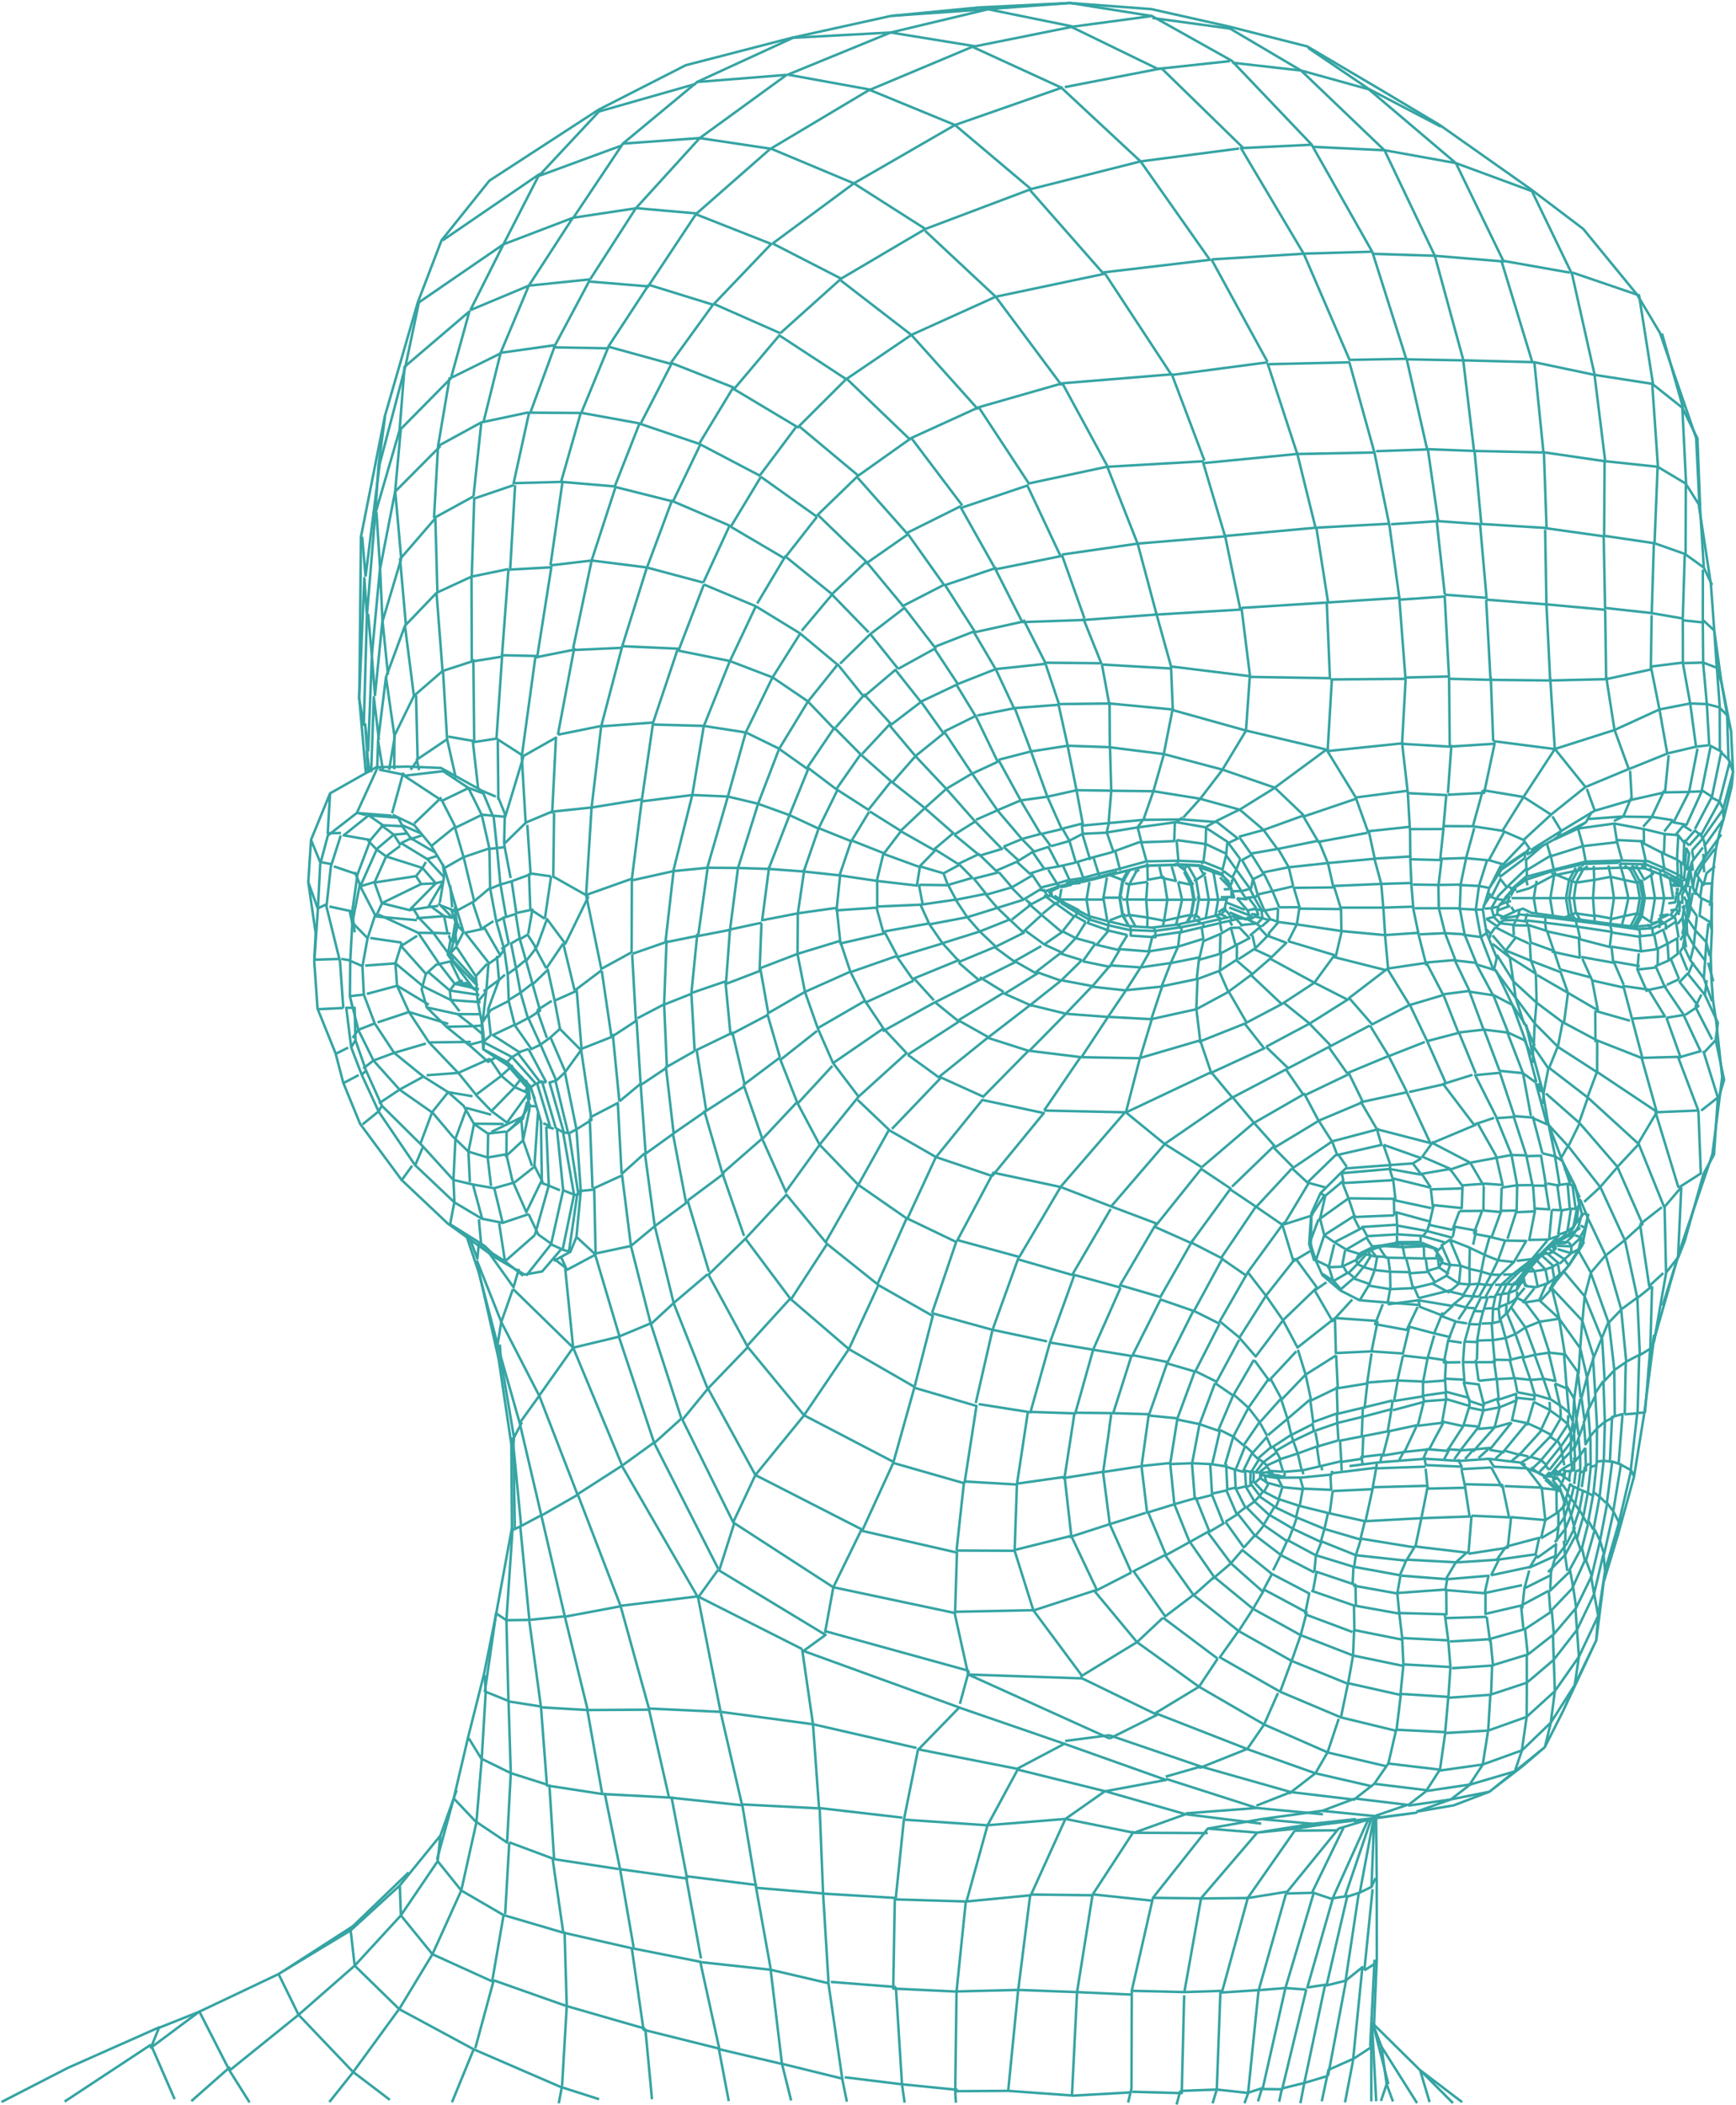 <svg width="580" height="703" viewBox="0 0 580 703" xmlns="http://www.w3.org/2000/svg">
  <title>
    Head
  </title>
  <g fill="none" fill-rule="evenodd">
    <path d="M25 700h1036V-33H25"/>
    <path d="M544.714 290.505l.238-.385.372-.604m-2.572-.48l.8.6 1.162.87 2.265 4.353m4.6-2.9l1.39-1.01m-5.99 3.89l.89 5.12m0 0h1.05m2.66-8.02l.73 4.36.61 3.65m0 0H556m0 0l-1.374-8.34m-.27 18.36l1.65-10.02H559l-1.096-6.54m-13.825 6.53h3.79l-.89 5.15m2.67-5.15h3.28l-1.35 8.04-2.66-1.79-.28-.19m-1.67-.91l-1.99 3.81-.28.54m-.21.16l.21-.16.12.19m-18.28-4.55l-.73-5.15m0 0h-1.52m-6.34 0h-5.51m0 0l.88 5.32m.07-11.11l-.97 5.78H505m27.234 0h-6.4l.73-5.12m-8.594 5.12l1.33-8.02m0 0l-1.026-.4m6.036 2.38l-5.01-1.99.39-.7m6.875 3.59l2.32-4.36m1.568-1.2l-1.57 1.19-.965-.98m10.264 3.38l-.832-3.84m-4.686 4.88l-6.1.91-1.34-.52m7.01 5.64l.43-6.03m0 12.06l-.04-.55-.39-5.48h7.045m-12.72 5.15l6.1.88m10.1 0l-4.59 1.08m4.58-1.07l1.31-6.03m-1.32-6.03l1.31 6.03h-4.8m-1.1 7.1l1.09-7.1-1.1-7.08m9.74 1.44l-.95.52-4.22-.91m-1.36-4.95l1.37 4.95-4.59-1.05-5.52 1.05-.13-4.71m15.39 16.41l-.95-.52-4.21.88-.92 3.31m-16.63-14.98l2.68-4.81m-3.59 10.46l.91-5.64-.92-.39m-1.01 6.03h1.01l.91 5.67m22.7 0l-2.16 3.98m3.15-9.65l-1 5.67.71.39m1.01-6.06h-.73l-1-5.64m-2.6-4.82l.49.91 2.12 3.92.71-.39m-25.34 6.03l1-6.03 2.29-4.15m-7.62 16.3l-1.01-6.12h5.33l1 6.05m24.34-12.09l1.01 6.03-1.01 6.05-.44.79-1.51 2.71" stroke="#35A4A3" stroke-width=".838" stroke-linejoin="round"/>
    <path d="M551.203 289.867l1.105 1.925-1.05.685-1.912 1.252-1.738-3.04-.968-1.68m2.4-8.06l-8.958-.43m0 0l1.87 6.85m-13.26-5.54l1.03 5.5.075.41m-10.704 2.66l10.704-2.67 5.195-.16 3.294-.1 3.665-.12 8.58.21 6.06 2.61.23.11 2.89 1.34.45.21 2.19 1.35.85.67.43 1.13-.01 1.18m-45.66-10.98l1.16 5.19m-9.04-.41l.06 2.45v.03l.01.29m0 0l8.98-2.37-.21.48m-15.11 5.08l.79.49.73.45m4.76-6.92l-4.35 4.14-.04.04-1.88 1.79-2.71 2.75-.52.53-1.99 3.51-.32.57m0 0l2.29-.48m-1.48 3.15l.05-.02 1.02-.54m-4.1-1.94l1.82-.14.4-.03.79 2.62.02.04m2.1 2.1l.67-.35.15-.08.03-.01 1.62-.85m0 0l-.75-.3-.04-.02-.87-.34-.1-.04-.12-.05-.03-.01-.15-.07-.14-.06-1.28-.51.25-1.51.02-.15.13-.78.02-.15.72-.88.14-.16.15-.18.08-.09.15-.17.46-.56.72-.87.3-.36m39.09-26.84l-11.75.88m8.56.65l3.19-1.53m20.68 42.46l-1.84 2.82m0 0l2.52 6.13m-62.32-31.26l-.76-1.14m68.41-11.83l-3.8 4.19m0 0l.62 3.26m-9.02 41.6l4.09-1.88m0 0l-2.81-6.84m-19.05.97l3.35 7.75m5.4-6.22l-8.75-1.53m25.25-38.8l3.76-4.19m-5.64 2.45l1.88 1.75m-5.44-8.43l-7.04-1.098-.03-.01m4.13 4.89l2.94-3.78m-37.68 49.83l10.5 2.75m-12.66-9.2l2.13 6.484m30.6-50.925l-3-.04-6.49-.09 1.84-4.4.79-1.87m4.02 9.64l1.04-1.18 1.81-2.05.01-.03L556 264" stroke="#35A4A3" stroke-width=".838" stroke-linejoin="round"/>
    <path d="M553.004 323.114l-2.68.306-3.257.37m.442-5.42l-.45 5.42 2.61 6.006.63 1.46m12.07-55.536l-2.75 3.344m5.53-1.564l-2.79-1.78m.5 14.154l.6-6.5.91 1.7-.74 5.61m-65.61 8.787l1.97.76.58.08 1.58.21.48.07 1.2-1.56.04-.04.83-1.08m25.15-23.31l-10.45 5.48m6.96-3.15l3.48-2.32 2.02-3.56M500 319.72l-.285-.694-.33-.796-.733-1.78-.144-.36-.137-.327-.29-.7-.21-.53-.12-.29-.11-.27-.87-2.11-.11-.26-.05-.3-.02-.17-.46-2.79-.1-.63-.01-.06v-.04l-.05-.3-.06-.36-.05-.35-.3-1.86-.04-.238-.07-.436-.04-.22v-.03l.02-.04.07-.25.26-.86.39-1.31.02-.05.22-.72m72.07 31.52l-2.07 4.09m0 0l5.64 10.95m-27.46-6.28l-6.09-1.73-3.21-.91-2.3-.65m0 0l.07 10.48m-22.36-63.93l-5.01 3.47-.85.58-3.15 2.17-.15-1.43m0 0l-1.87 3.65-2.05 4m-1.19 3.99l.24-.81.16-.55.55-1.85.07-.22.17-.57.11-.16.44-.68.05-.07 1.61-2.47.32-.49.32-.48.07-.11.57-.88.12-.18.47-.72m-4.91-2.84l-1.38 4.35-1.28 4.03m0 0l.62.12.3.06 2.57.5m-10.23-1l.48.02 5.41.26.86.04-.14 1.09-.92 6.81m0 0h2.4m-8.39-.32l5.14.28.17.01.36.02.32.01.09.49.07.34.06.31.48 2.63 1 5.39m0 0l4.29 11.19m-2.32-12.56l-.77.53-1.2.84-3.13-.4-1.31-.17-1.64-.21M506.1 434l1.11-1.322 2.18-2.59" stroke="#35A4A3" stroke-width=".838" stroke-linejoin="round"/>
    <path d="M506.86 431.298l.02 2.185.005.517M489.84 286.58l-1.58 7.56-.13.64-.13.603m9.458-8.072l-.387-.03-1.86-.18-2.49-.24-2.87-.27m-9.27 8.94l5.64-.1 1.81-.03-.31 7.92m-6.97 0h6.97l1.03 5.56.09.52.09.46.41 2.19m-7.68-25.16l-1.04 8.67m24.93 40.58l-5.76-12.09m0 0l-6.3-1.92M472 295.38l.517.008 8.045.13.153 7.778m-8.06 0h8.06l2.085 8.342m0 0l3.71 9.64m6.918.807l-3.053-7.452-1.078-2.617-1.96-.117h-.03l-2.363-.14-2.144-.13-1.285.06-7.06.32m68.224 17.84l-10.73-2.43m-3.28-7.27l3.27 7.26 1.91 9.99-10-5.84m-10.29-5.94l10.29 5.94m-1.35 10.23l1.36-10.21-2.43-6.91-9.57-3.67-8.95-3.67-.53-.63-.19-.22-3.56-4.14m64.55 26.51l4.26-2.84-6.27-8.07 2.77-2.95m4.61-60.72l-4.23.16m0 0l-5.19 10.2 4.33.81 5.1-11.18m-35.73 6.45l-11.21 6.78m45.52-27.5l-2.81 14.47-8.04.16m-11.11 2.51l-2.33.68-10.03 2.93-2.66-7.29m-8.56 14.06l-10.19 6.37m-1.36 1.54l.15-.09 1.52-.84.27-.15 4.12-2.28.77-.43 2.04-1.12.39-.22.32-.17.65-.36 1.33-2.27-2.96-4.86m38.85-20.42l-1.22 12.37-10.3 2.33-.81.18-.05-.86-.5-8.84m23.71 21.49l6.15-11.24m0 0l-2.53-1.24m4.18 4.53l-1.64-3.3 3.49-13.49m0 0l-2.87-2.81m-72.67 26.68l-3.89 7.18-1.11 2.05 1.76.52 3.03.89 3.31-3.47.03-.03.77-.8 3.12-3.28m-27.87 5.73l7.98-.26.25-.01.39-1.43 2.34-8.58m70.65 62.32l-6.44 1.05m0 0l4.85 13.56" stroke="#35A4A3" stroke-width=".838" stroke-linejoin="round"/>
    <path d="M556.99 251.675l-12.866 5.188M518.162 272.1l-9.203 8.454M555.49 436l6.814-21.653 9.802-28.88 3.284-25.743-2.05-19.015-1.005-6.51-.547-7.32-.233-7.84.386-8.19-.11-8.56.19-7.35.56-6.16.74-5.48 1.21-5.33 1.31-4.4 2.7-10.94.47-4.84-.66-13.65-3.22-16.24-2.4-17.34-1.11-15.4-3.72-24.33-.3-1.99m8.04 101.54l.23 3.16-6.55 9.15m-2.67-33.33l-9.62 2.26-2.6-14.7m17.56 73.88l-.79-2.7m-41.49-45.27l-11.51 9.21-9.19-5.89m30.42-22.37l4.74 13.02-7.12 2.97-2.92 1.21-4.41 1.84-10.22-12.69M568.81 280l6.842-9.648 3.39-12.6-1.56-4.188-.45-14.856m-6.76-3.59l-5.575-.19m0 0l1.95 14.42 4.41-.49m3.5-12.64l.045 14.53m-35.19-6.97l-19.93 6.35m0 0L509 266.15m45.42-29.23l-15.01 6.86-2.806-17.97m41.76 18.29l-1.34-5.4m-14.81-17.45l2.48 13.67-10.27 2-2.86-14.34m-49.58 54.863l3.096 1.35.34.146 3.58 1.56 1.972 2.78-1.36 1.54m-17.52-8.89l3.327-12.05m-13.17 11.99l9.84.06 2.77.42.33.05 5.25.8 1.54.24 7.03-11.29-3.82-.64-9.78-1.63m73.58-42.8l1.28 14.05m.78 13.75l-.79-13.75 4.28 1.11m-12.33-14.96l-10.66 1.32m22.02.21l-.84-12.26-3.89-3.59m-70.77 19.1l.81 21.44m0 0l20.59 2.65-1.55-23.88m49.96-55.44l-1.18-24.52-12.09-35.12L547 98.45l-18.05-22.017-17.61-13.32L481.6 42.16l-.65-.453-19.55-11.67-24.65-14.53-26.14-6.64-25.966-5.83L357.384 1l-30.35 1.49-29.28 2.807-33.41 7.374-35.24 9.11L200 36.63l-30.51 19.812-5.97 3.878-16.01 19.962-7.933 20.72-10.98 37.922-8.01 40.385-.443 45.73-.142 7.89 2.248 25.53" stroke="#35A4A3" stroke-width=".838" stroke-linejoin="round"/>
    <path d="M562.332 136.213l-7.067-24.848m-2.993 16.853l-4.66-29.602L525.27 91m37.614 205.907l.116-1.428m-1.24 1.61l1.124-.19m-45.926 98.31l4.163.78m0 0l-1.05-6.45-.11-.7-.3-1.84-.13-.8m8.26 16.53l-.52-2.25-.43-1.86-.1-.43-.48-2.08-.71-1.41-.64-1.24-1.62-3.18-1.3-2.55-.32-.86-.06-.17-4.1-10.93-.28-.76-1.1-6.36-.36-2.12-.4-2.33-.67-2.49-2.55-9.39-.95-4.24-.65-2.88-.01-.03-.04-.2-.47-2.08-.12-.52-.05-.2-.01-.04m14.79 53.4l-.48-1.45-1.46-4.36-.67-2-2.43-1.54m-4.28-1.03l3.76.9.52.12-2.34-11.18m-5.2-2.27l2.7 10.31.56 2.12m-11.49 50.29l1.98-1.21 1.15-.71 2.52 1.21.34.16 4.53-.7.58-.09.23-.23 2.81-3.01.47-.74.21-.33 1.08-1.7 4.35-5.43.51-.85 2.83-4.62m-23.32 14.73l-.28 3.51m4.98-7.53l1.46 1.7m6.04-5.65l-3.61.56m0 0l1.12 5.43m5.33-7l-4.19-3.81m1.36 4.81l2.83-1m5.02-8.1l-3.28-.06m-.46 2.38l4.52 1.35m0 0l.05-2.29-.84-1.37m-5.21 3.21l3.73 2.46m0 0l2.26-2 2.48-1.33m-17.23 7.42l1.86-.07.67-.03-.65-.69-.69-.73m5.92 5.67l-.96-4.81-3.02-3.19m7.75 1.26l1.63-1.49 1.37 2.09.03.04-.16.17-2.27 2.44m7.64-10.51l-1.87 2.43.95-4.13m0 0l-3.37 3.16-4.84-.21m-1.69-11.99l-.89 9.51m4.74-9.39l-3.85-.11m-16.76 28.22l-2 .06m0 0l-.92 4.51m-2.8.18l2.71-.14m22.27-14.8l-3.89-3.35 1.79-.6-1.82-1.34m-2.18 2.42l-.1-.07M495 442l3.653-.11m0 0l.148-4.658L501 437" stroke="#35A4A3" stroke-width=".838" stroke-linejoin="round"/>
    <path d="M528 467.104l-1.328 6.746m0 0l.755 5.444m-4.697 27.336l-2.71 3.926m2.946 0l-.236-3.926m-6.002-77.81l2.558-1.787m0 0l-.703-4.036 1.897-.948.588 3.27m2.436-12.32l-3.194 1.81-.09.04-.263.11-.413.18-.592.26-.04.01-.09.04-.026.01-.73.33-.71.32m2.497 1.06l-.27-1.17-.67-.6m5.04 87.61l-1.223 3.57-.475-3.9m2.657 3.25l-.96-2.93M496 468.67l1.818-.65 2.877-1.03m0 0l-.584-6.123m24.81 45.11l-1.94 4.58m2.79-1.3l-.84-3.27 1.37-4.68m-3.34 13.57l.04-4.31-3.52 4.45m6.42-47.57l.81 6.42-.83 4.96m0 0l.21 4.04m-1.03-1.62l.83-2.41-.41-3.77m0 0l-.47 2.82m-3.57 5.18l-5.1 6.36m0 0l1.27 1.46m4.27-5.42l.37 1.87m2.82-6.1l-.62.83-2.56 3.39m-1.34 5.69l.33.67.01.02.11.226 1.59 1.14.66.46 1.45 1m-3.48-3.25l-.12.35-.09.3-.8.73m2.65-1.52l-.25 1.922-.66 1.84m3.23-3.69l-.04-3.44m-2.27 3.36l.91.035 1.41.05m-.2-6.777l1.15-1.73M520 497.52l-5.432-.624m5.518 8.26l-.01-.98-.07-6.65m1.45-14.46l.445 2.41-.81 1.03-.02.02-3.44 4.368m7.4-13l-.9 1.3-2.67 3.873-1.13-2.12m-2.76 11.84l.2-.22 1.12-1.22m9.14-.46l-1.58.435m0 0l-.52 4.254m-3.66-8.24l.34 2m2.36-4.74l-.4.41-2.3 2.32-1.05 1.25-.2.24-.06.08-.19.22-1.87 2.23m6.09 8.15l-.95 3.575-.89-2.71m0 0l-.81 2.39m-16.23-42.18l.66 3.4.19.96m0 0l2.45.47.14.03.58.11.39.08.13.02.19.04 2.02.39" stroke="#35A4A3" stroke-width=".838" stroke-linejoin="round"/>
    <path d="M514.454 488.137l5.7-6.845m3.78-5.766l-3.78 5.766-2.25-1.506m-20.23 4.39l.198.034.572.094 2.343.392 1.09.182.805.133m2.357-9.99l-5.49 6.83-.12.15-.11.14-.42.53-.22.28-.34.43-.06.07-.07.08-.29.36-.05.05-.03.04-.03.04-.17.21M519.5 462l1.936 8.434m1.78-6.844L519.5 462m-7.028 6.144l-1.683 5.73-.05.157-.09.3-.51 1.72m7.8-5.12l-5.49-2.77m-14.16 21.91l-1.2.06-.08.01-2.71.14-2.38.13-.09.01-3.85.2m13.87 6.09l-.2-.36-2.73-5.07-.25-.45-.4-.73m23.47 5.28l-.63 1.32m2.53 1.35l-1.12-1.56-.79-1.1-1.75-2.23m1.53-19.61l-1.32 2.27-2.33 4.03m-18.48-3.21l-2.52 2.83-.89 1.01-.35.38-.55.62-.47.52-.08.08-.31.35-.21.23-.13.15-.13.15-.25.28-.14.17-.41.46-.83.93m12.85-9.7l-5.62 1.56m-5.48.54l.34-.03 3.02-.29 2.12-.21.66-2.6.1-.38.04-.17.05-.2.02-.08.11-.43.06-.23.05-.19.12-.47.4-1.58.09-.38m0 0l-2.3.44-1.06.21-2.09.4m0 0l-.08.27-.03.12-.01.05-.24.82-1.39 4.94m31.08 11.1l-.15-3.31.11-3.34-.06-3.34-.97-2.72m-2.5-5.09l.12 3.05m-3.6-2.56l3.6 2.56 2.37 2.05.09-3.01m-9.39 5.58l3.32-7.16-.12-2.88m-11.16-.46l-4.08 1.69-.14.05-1.33.55-.74-2.42 5.14-1.71.48-.16.62-.21.04 2.21m-11.03 1.54l.04 1.81-.42-.08-.56-.12-1.94-.4-.47-.1-.7-.14-1-.21m30.09 27.43l.61-.43m-6.26-4.83l1.46 1.35 4.19 3.91m.61-.43l.94 3.03.78 2.54-2.25 2.37m-5.8 8.8l5.81-3.47m-4.37-2.64l-1.44 6.11m-12.17-17.43l.35.01.47.02.16.01h.15l2.71.11.65.03 2.34.09 5.61.22m-14.4 24.19l-2.56 5.1m0 0l12.91-2.77m5.24-15.68l-6.32-.54-1.077-.09-.57-.05-.59-.05-.57-.04-2.08-.18h-.07l-.13-.01m15.17 8l.58-4.37v-5.34l-4.36 2.7-.2-1.84-.99-8.99-4.984-6.48m0 0l4.81 1.84m-7.07-3.81l1.25 1.1.09.08.14.12.11.1.21.19.45.39-.42-.02-.07-.01-.3-.01h-.03l-.4-.02-3.13-.16-.48-.02h-.05l-1.67-.08-4.44-.22-.6-.95-1.09-1.72m12.28 2.05l-.09-.03-.41-.18-.11-.05-.12-.05-.32-.14-.08-.04-.07-.03-.3-.13-.33-.14-.16-.01-.05-.01-.73-.09-.3-.03-.43-.05-.16-.02-.14-.01-.24-.024-.28-.04-.08-.01-.31-.04-.07-.01-.53-.06-.07-.01h-.04l-.12-.01-.18-.02-.05-.01h-.09l-.11-.02-.11-.01-.14-.02-.45-.05h-.03l-.04-.01-.88-.11-.24-.03-.13-.02-.12-.017-.09-.01-.09-.01-.95-.11-.38-.05-.12-.02-.07-.01-.41-.05h-.03l-.51-.06-.14-.01-.17-.03-.236-.03-.21-.02-.25-.03-.29-.03-.1-.01-.17-.02-.32.024-.24.01-.36.03-.51.04-.27.02-.21.02-.15.01-.14.01-.1.01h-.08l-.33.03-.15.01-.62.04h-.04l-.25.02-.18.01-.08.01-.29.02h-.04l-.16.02-.14.01h-.02l-.37.02-.14.01-.22.01h-.04l-.09.01-.13.01-.55.04-.29.02-.18.01-.384.03-.22.02-.11.01-.38.028-.1.01-.06.005-.72.06-.09.006h-.04l-.13.01h-.08l-.34.02-.12.01h-.08l-.14.01-.1.01-.12.01-.24-.02-.27-.02-.05-.01h-.08l-.25-.013-.16-.01-.36-.03-.15-.003-.35-.02-.19-.01-.21-.01-.17-.01-.38-.02-.03-.01-.94-.06-.51-.03-.3-.02h-.03l-.03-.01-.24-.02h-.03l-.13-.01-.06-.01-.382-.02-.13-.01h-.04l-.36-.02-.09-.01-.48-.03-.36-.03-.35-.02-.67-.047-.76-.04-.37-.02-.48-.03-.21-.017-.25-.01-.41-.02-.16-.01-.2-.01-.07-.01-.14-.01-.07-.01-.15-.01-.07.01-.14.01-.52.04-.12.01-.43.03-.07.01-.6.05h-.05l-.28.02-.14.01-.07.01-.7.05h-.05l-.67.05-.46.03-.17.016-.71.06-.297.02-.31.02-1.01.08-.12.01-1.37.11-.73.06-.03.01-.24.02-.15.01-.11.01h-.03l-.37.03h-.15l-.22.02-.17.01-.22.02-.2.02-.17.01-1.21.1-.78.06-.75.06-.352.03-.45.03-1.16.09-.69.09-.16.02-.69.09-.15.02-.07.01-.09.01-.04.01-2.92.37-.08.01h-.04l-.53.07-.16.02-.24.03-.45.06-.14.02-.04.01-.27.03-.27.04-1.34.17-1.12.14" stroke="#35A4A3" stroke-width=".838" stroke-linejoin="round"/>
    <path d="M507.008 485.665l-1.93-.546-1.032-.29-1.445-.41m7.38-8.99l-.82 1-4.17 5.07-1.02 1.25-.12.14-.27.33-.03.03-.1.12-.17.2-.66.81-.46.42-.26.24-.94.87-1.29 1.18m-7.41-3.02l1.44-.14.62-.07 2.12-.21 1.26-.13-.36.32-1.06.97-.08.07-.77.71-.12.11-.55.5-.06.05-.72.65m16.69-.5l-.83-.19-1.74-.39-.83-.19-.19-.04m8.89 7.26l-.5-.33m-25.98-5.29l.26-.3 1.26-1.41 1.31-1.47-2.29.16-1.87.12h-.09l-.1.01m0 0l-1.59 2.28-.34.5-.16.23m2.85-11.46l.47.05h.05l.08.01.16.01 1.32.14 1.33.13 1.86.18.09.01-.11.13-.36.46-.19.25-.39.5-.07.09-.1.13-.16.2-.29.38-.77.99-.28.36-.61.79-.29.37-.03.03-.31.4-.14.18-.03.04-.24.31-.5.65-.05.06-.04.05-.88 1.14-.1.13-.17.22-2.5-.17-2.02-.14m20.67 22.43l-.81-3.83-.01-.07-1.11-5.25-.09-.43-.1-.48-.01-.04-.01-.07-.06-.28-1.27-.03-.98-.02-.87-.02-5.35-.12-1.55-.04-.96-.02-.24-.01-.51-.01-.73-.02m10.52 25.23l-13.64.89m0 0l-3.22 5.45m41.34-436.18L501.6 87m0 0l10.417 34.192M496.032 532l12.49-2.642M483 527.413l14.33-1.19-1.3 5.777M531 488.768l-1.527 1.05m0 0l-1.004 6.8m-1.96 15.95l-3.63 6.75m0 0l.77 5.314m2.28-37.917l.02 4.318-1.28.054-.47 3.294m-6.99 30.61l5.65-5.66-.37-4.8" stroke="#35A4A3" stroke-width=".838" stroke-linejoin="round"/>
    <path d="M526.233 509.97l-2.838 5.596-3.775 5.003m-34.805-271.28l14.53-.92-2.132 10.03-.608 2.87-.743 3.5-4.47.23-4.584.24-3.17.17m85.965 66.85l4.343 9.32-.743 5.76m-2.982-20.01l-.61 4.92-5.59-6.92 1.69-4.01m6.7 6.41l-1.72-6.25m3.33 45.8l2-6.68-2.79-13.27-4.08 4.35m-5.25-45.55l.19-3.87m0 0l-1.47-2.84m-83.24-214l-20.54-.65m30.25 36.17l-9.6-35.12-.11-.4m7.02-30.98l15.96 32.88-22.98-1.9-16.83-35.28m-3.97 580.75l-2.75 27.1m0 0l4.1-2.57M457.29 29.8l27.79 23.556 1.3 1.102m-23.85-4.3l23.85 4.3 25.44 9.376 13.41 27.737 7.686 34.26M434.68 23.55L410.954 9.54 385 6m26.738 14.95l22.942 2.595m3.87 25.49l23.975 1.135-26.322-25.173-1.523-1.452 22.61 6.27m62.33 490.754l.274-4.87-6.4 4.59m-4.19 10.14l8.77-4.38m-7.17-1.57l-1.6 5.95-.713 6.73m-10.75 11.14l-1.12-8.36m0 0l-13.57.41m23.14-227.11l-3.37 4.41 1.98 2.81m58.44-4.11l-.71-4.6m-56.1-13.82l1.07-.31.09-.03.09-.03.31-.09 2.92-.85 1.66-.88 1.45-.77.11-.06 1.78-.95.12-.07 2.3-1.22.15-.08.38-.2.06-.02 1.43-.3 3.58-.74.59-.12.04-.01 1.9-.39.88-.18.42-.09.9-.18.7-.15h.04l1.84-.07.59-.02.82-.03.29-.01.42-.02.11-.01 3.89-.13.38-.02.49-.02.9-.03 1.59-.06.3-.01h.24l1.06.03.36.01 1.02.03.76.02.57.01.32.01.16.01h.22l.81.02h.22l.16.01.58.01 1.45.03.44.01 1.28.48.08.04.76.28.39.14 1.15.43.04.01.09.03.84.31.67.25.74.28.11.06.17.08.45.23.17.08.66.32.44.22.07.04 1.45.72m2.86.31l.07.89m1.12-6.29l-.49 4.97-.7.43m-.88-.68l.88.68-.72.41m.39-6.91l.19 5.4-.74.43m-2.21-1.03l.54.25 1.68.77-.67.67-.04.03m-4.98-3.59l1.13.6 2.35 1.26m-3.67-8.35l.17 1.09.74 4.82-.72.57m-26.3-2.22l9.94-.31 1.88-.06m0 0l.24-.3.36-.45m-35.48 9.56l-.85 1.49-.36.65m0 0l.33.02m5.27 6.55l-2.83-.27m0 0l-.91 1.43m54.12-2.65l-1.37 1.89-.2.27-2.76 1.62-.75.44-3.55 1.59-5.26.32-2.39-.345-2.42-.35-4.04-.58-21.92-2.78-5.77-.59m16.49 3.65l-.29-1.73-.61-.89m-20.59-9.7l1.47-1.02 1.23-.843 1.92-1.327m0 0l-.21-.95-.46.4-.61.53-3.48 3.02-.25.22.23-.016.15-.01h.61l.74.16m31.81 13.94l-.21-.89-.03-.09-.25-1.05-1.31-.81m-26.33-12.56l-.42-1.89 8.51-2.837m-.22.514l.21-.514 10.53-2.406m-.33.76l.33-.76.32-.752m20.99 20.96l1.77 1.24.18 1.88m8.75-6.29l-.33-1.4m.09-5.7v2.45m.79-2.46h-.79l-.59.02h-.08l.53-1.62-.7.17m-10.75-8.67l6.02 2.43-.72.54-.03.02m-6.01-10.4l1.49 6.67-.72.75m-39.67-1.84l-.08-1.79-3.7 2.46-.81.54-3.62 2.41m-.32 2.79l4.62-3.47 3.92-2.95m44.38 20.6l2.8-1.3.94-.43m0 0l-.89.12-2.43.33M516.18 395l1.42 8.86-5.18-.3m12.03-.11l-.63-7.05-.02-.198-.075-.85m2.68 8.15l-.62-4.58-.103-.77-.043-.36-.26-1.88-1.65-.57-.79.1-.11.02-2.53.32 1.11 8.18" stroke="#35A4A3" stroke-width=".838" stroke-linejoin="round"/>
    <path d="M528.947 506.53l-2.11 7.383m.787-9.6l-1.964 5.95 1.178 3.65 1.424 4.087m0 0l2.275-8.873m0 0l-1.59-2.598m-1.323-2.22l-1.443-2.01m-2.52-3.57l-.7 2.62-.92-2.02-.9-1.96m3.68 3.11l-1.15-1.76.88-3.06 1.24.89m-5.61-4.49l.06.02.1.03.07.02.05.02.62.24 1.64-.14-.24-1.95m-3.39 2.95l-.7.13m.23.84l1.45-.46-.98-.52.11-.1.12-.11m.89-1.01l-.54.1-.92.17-1.26-.46-1.39 1.56-.4.44m3.73-.84l.8-.98.21-.16.03-.03.3-.23 1.74-1.32 1.59-.89.93-.52 1.31-.95m-10.11 6.22l.09.08 4.2 3.79.71-.7-2.57-3.11m9.28-8.2l.03 5.81m1.7-8.33l-1.73 2.51m3.43-5.36l.08 9.33m-.91 8.54l.92-8.55 1.98-.71m-6.17-85.5l.56-2.68m-3.9 21.9l2.85-4.28 1.85-2.78 1.56-7.58.32-1.53-1.72-4.19-.67-1.64-.68-.59m.34.75l.34-.17m2.37 97.59l-1.49 7.94-1.32-2.22 1.18-6.39m3.46 1.7l-1.83-1.03-1.63-.68-1.62-.68m0 0l-.99 5.05-1.37-1.81.96-3.93 1.41.67.69-5.36 1.94-.78-.24-7.55m-2.23-3.22l.5 5.73-1.58 1.92-.31-4.11 1.39-3.55 1.64-4.57m1.55-4.76l.75 9.71m1.51-14.23l-2.25 4.52m-12.7-243.74l-1.24-25.34m0 0l-20.11-1.57m40.06 26.48l-.33-23.1m0 0l-19.62-1.81-.44-24.91m52.81 45.1l-.13-14.15m.02-17.64l-.02 17.63-6.68-.7M497.98 227l-1.45-26.7M484 226.68l13.945.353 19.895.212 18.72-.435 14.98-3.244.27-18.15m11.52 100.92l-1.26 5.6m1.65.08l-.38-5.68-1.21-3.84" stroke="#35A4A3" stroke-width=".838" stroke-linejoin="round"/>
    <path d="M562.223 295.58l-.903-.38-.813-.448-1.507-.833.772-.47.44-.42.366-.35-.16-5.7m4.582 3.55l-.805-.82-1.57-1.12m-.48 17.87l.602 5.23-1.334 2.29m1.384-11.8l-.653 4.28-1.633 2.1m-7.85 3.49l.98 4.86m0 0l3.88-1.95m-30.47-5.48l.04.16.82 3.77m10.89-2.18l-9.84-1.47-1.9-.29-10.81-1.32m0 0l.08.72.24 2.1m0 0l11.35 2.42m-17.82-5.99l.11.94.07.61m6.06-3.53l-.04.97-.02 1.73-6.15-.73m49.79.4l-.42.28-2.97 1.93-.41.27m4.7 2.88l-.88-5.37-.3-1.32-1.47-.92 1.32-2m-60.78 28.62l-5.7-10.63-3.2-.37-.75-.09-2.96-.34m67.48 50.58l-20.12-13.43M547.24 382l6.34-10.686m8.65-164.86l.03 15 6.77-.19 4.58 1.73.98 13.41 2.47 2.483-1.88-10.82-1.57-5.07m-60.86 118.76l-6.29-8.44m5.954 15.995l.33-7.55m-11.81 15.83l7.91.78m0 0l-4.366-11.31-.33-.88-.52-1.35m16.8 4.67l-3.78-3.81-2.35-2.37-1.55-1.563.61-6.98m4.16 21.99l2.92-7.26m-37.7-150.91l13.92 1.05-2.17-24.63m0 0L480 174m0 0l2.712 24.604m28.77 174.078l-2.65-14.297 3.55 2.58.648.47m38.776-156.71l-15.542-1.696-.473-23.93m0 0l-19.53-2.73M514.35 434l2.333-5.34-3.44 1.186-2.147-.214-1.385-.137m15.32-18.534l-1.55 1.95m-4.04 1.47l4.05-1.46 2.6-.53m-1.04-1.4l1.65-2.86m0 0l-1.16 1.76m-14.41-94.99l.29 5.64 1.71 4.64m-8.67-5.5l8.67 5.5.25 9.63m39.17-153.19l-.7 23.14 10.36 1.78.66-21.26M527.8 399.96l-.34-.752-2.694-5.965-2.036-3.05m28.11-59.6l5.42 8.82-11.22.785m3.452 13.11l-15.043-5.91m20.08 23.956l-5.05-18.046m12.76-52.174l-.1 3.24-.98-.43-.74-.33m3.97-7.146l-1.36 2.212.07 2.86-.86-.41-.61-.016-.35-.01m-53.58 5.91l-.36.647-.72 1.27" stroke="#35A4A3" stroke-width=".838" stroke-linejoin="round"/>
    <path d="M505.673 309l4.645.08M497.2 577.934l.728-11.965m0 0l-14.074 1m0 0l-1.042 11.77m0 0l14.388-.81m24.936-236.56l.805.42 3.49 1.86 7.19 3.84-.02 10.53m-33.08 78.64l2.83-1.16-.18 3.16m26.48-28.6l-1.73 3.07-1.67-.62m2.6 2.32l.81-4.78M508.2 536.17l-11.91 2.78.02-6.86-13.693-1.13m35.352 7.182l-.53-6.914m0 0l-9.25 4.942.79 7.884m8.98-5.915l7.27-7.59m4.27-9.4l-1.02-4.43-4.32 7.99m1.06 5.83l4.27-9.4m-5.85-109.85l.03-.19 1.2-7.43m-4.25 8.67l2.22-.78.79-.28 2-1.29 1.2-6.27m2.36 1.43l-2.4 3.07.55-5.48-.51.97-1.98-.05-3.07.51-1.19 8.16m8.58-7.18l1.47.56-1.08 4.32-1.5-.75m4.31 101.62l-1.68-3.05 1.73-9.48m-.05 12.53l2.07-11.07m1.36-11.99l-2.32.27m.08-11.13l-.08 11.12-1.07 10.26 2.02 1.46m2.15 2.08l-2.15-2.08 1.36-11.99m.37-13.02l-2.56 2.17m4.82 11.15l-2.59-.3.36-13.02m2.96-1.59l-2.96 1.59-.49-13.69m0 0l-2.74 4.15m-.74-11.93l.74 11.93.63 11.69-2.15 2.52-1.71 2.84-.6-7.78m-23.5-146.82l-4.87-7.81-.04-.07-.46-.74-1.04 4.45 7.22 9.82m2.85 8.81l-2.86-8.8-.82-5.67m24.7 38.92l3.22-8.61-13.05-8.42.93-4.79.55-2.8.12-.64-8.7-6.51-7.75-7.13-1.21-8.02-2.88-2.26-.14-.11-2.78-2.17M490.97 596l4.45-6.75m0 0L481 591.275m9.96-260.104l2.31 6.2 1.563 4.21.89 2.39m2.92-11.64l-7.683-1.16M547 471.97l-4.286.35m2.105 18.74l2.18-19.09m-37.54-124.3l1.51 3.26.67 1.466m-1.82 221.03l-12.64 4.508-1.79 11.316 12.81-4.62" stroke="#35A4A3" stroke-width=".838" stroke-linejoin="round"/>
    <path d="M544.955 490.985l-3.44-1.888m-.627 19.36l4.067-17.472 1.002 2.134m-12.027 46.52l-6.422 13.66m0 0l-1.392 9.37m0 0l7.184-14.88.63-8.16m-14.46 25.14l-9.41 8.56m.064-11.4l-.063 11.4-1.61 11.2m18.43-40.24l.63 8.99-8.04 11.48m-.35-10.48l.35 10.48-1.35 10.47m22.78-66.81l-4.64 16.12m-.53-5.54l.53 5.53-.65 4.22-.08.54-1.58 10.3-1.33-7.32M473.28 605l12.39-2.106 11.933-4.54 11.08-8.53 7.43-6.348 6.07-11.99 11.13-23.682 2.43-19.184.03-.232.05-.413.435-3.396M506.1 591.55l-14.853 4.37m-6.52 4.99l12.89-2.57 8.485-6.806m16.09-20.066l3.948-8.8-8 12.583-2.01 8.21-10.02 8.08 2.364-6.99 9.664-9.29m-5.416-225.92l-1.735-4.01-1.28-2.94-.105-.24-4.29-6.54M488.9 120.34L470 120m0 0l6.768 29.892m32.922 197.7l-2.088-5.693-2.314-6.3-6.393-3.35 3.327 8.39 1.17 2.94.503 1.27m-7.912-.98l7.912.97.484.23.47.22 4.83 2.27 3.64 13.88m38.69-233.26l-19.29-3m21.2 30.67l-1.91-27.68 10.05 7.99m5.94 32.79l-.88-22.53-5.05-10.26 1.25 25.32M536.3 154l-3.57-28.81-20.1-4.24m-20.17 29.518l-3.59-30.14 23.76.625 3.03 30.03m33.74 320.73l-2.288.16.554-19.418m-37.55 109.48l-11.943 3.943.35-9.855m34.07-23.71l-5.72 11.99m-7.76 9.99l-8.995 7.64-.015-9.45m16.24-15.61l.52 7.42-7.76 9.99-.27-8.614m16.86-26.65l-3.12 13.28-1.02-6.08m-4.02-151.17l2.98-8.51m17.01 15.53l-17.016-15.53-12.734-9.78m22.55 32.99l7.195-7.69L556 403.1m-8.344 49.368l-4.488 2.35m0 0l-.34 17.42m-7.127 56.377l4.77-15.79 5.46-19.71 3.46-21.39 3.08-23.843.63-2.17 7.39-25.7" stroke="#35A4A3" stroke-width=".838" stroke-linejoin="round"/>
    <path d="M541.628 437.276l1.704 17.525-3.994 2.73m7.61-24.14l-5.32 3.89m-2.29 20.25l.163 15.64m-11.73-98.09l-3.79 7.73m0 0l10.74 13.72m5.8-6.72l-12.74-14.72-11.3-9.93m18.09 149.37l2.43-12.67m-2.43 12.66l-1.75-3.67-2.92 10.24 1.89 5.16m-5.19 10.64l5.2-10.64 2.79-11.71 1.33 4.51 3.21-14.36m-25.5 14.58l-2.58 4.19 8.68-3.91-1.54 5.48-.26 6.16 6.69-6.51 1.05 5.84.94 6.4-7.47 8.8m-9.6-1.7l8.92-5.91.68 7.62-8.7 6.81m-11.55 3.5l11.53-3.53-.9-8.5-11.5 3.24m39.49-105.63l1.85 15.96-3.25 3.54-.83-14.07m1.24-27.62l5.15 17.9-4.14 4.3m13.8 8.75l1.31-2.45 4-22.76m-7.06 46.6l.4-4.8.08-.86 1.29-15.71m.6-20.87l-4.93 3.94m-4.11-19.14l4.12 19.14.85 19.06 3.48-2.13.6-20.87m17.22-37.63l-6.32 22.54-2.22 5.64m7.72-49.19l5.56-4.37m-4.73 25.38l3.46-6.32 1.29-19.06-4.87-15.59m-2.78-74.09l5.68-10.8 3.12-15.06-3.54-1.89-2.99 14.8 3.39 2.16M551.24 309l-.1.01-.19.02-.98.09-2.2.2h-.05l-.17.01-.76.07-.69.07h-.1l-.2-.02-.074-.01-.26-.03-.7-.09-.12-.016-.114-.02-1.2-.14-.536-.06-1.74-.21-.32-.04-1.223-.15-.784-.09-.94-.11-.26-.03-.33-.05-2.34-.33-1.36-.19-.04-.01-1.09-.15-1.44-.2-1.5-.214-.8-.11-.1-.017-1.62-.23-.23-.03-1.02-.15-.53-.07-.33-.04-.32-.05-.93-.13-.6-.08-.21-.03-2.97-.42-2.37-.337-.53-.08-.48-.063-.12-.02-2.06-.274-.1-.02-.11-.02-2.39-.32-2.78-1.38-.73.24-.44.14-.18.06-.49.16-.95.31m42.23 13.36l5.66-.78-.02.97-.09 4.57m-6.05-9.86l.49 5.1-9.87-1.59m24.87-154.53l4.7 7.45 1.28 20.49m-6.07-4.37l6.06 4.37 2.77 5.81m-18.19-39.39l-1.03 25.54m-37.4-30.5l20.72 3.02-.16 24.92 16.83 2.48 10.39 3.67.08-23.57-9.43-5.64L536.1 154m25.31 198.92l-12.69.35-4.91-18.524-.73-2.76-.72-2.7 3.56.5 3.6.51 1.58.22 5.79-1.24m-18.5-13.26l.61 5.48-10.7-1.92m-27.48-11.26l.7.07.13.01h.03l2.43.26 1.48.16.19 3.51m20.16 154.78l-.43 7.58-1.36-2.94m-18.22-11.5l-.77.04-4.97.27-.15.01h-.08m4.45-6.45l.23.91.02.07.4 1.59.02.09.12.48.74 2.98 1.45.15.37.04 1.09.11.87.09.36.04.09.01 1.16.12m0 0l-2.68-7.7m0 0l-3.65.9-.06.02-.52.12m8.33 11.61l5.224 1.54m-2.35-6.81l-4.29.357 1.41 4.91-.135 1.65-2.17-.21-.07-.01-.23-.03-.76-.074-.22-.02-.43-.05-.49-.05-1.41-.14-.15.66-.22.99-.57 2.56-.02.07-.03.12-.1.48-.04.18-.12.54-.01.04-.32 1.46-.07.34.08.02.48.09 3.5.7 1.05.21.51.23.15.07 3.83 1.75m8.57-14.53l2.6 4.29 1.21-8.62m-24 58.05l-3.09 4.4 12.98-1.84 1.2-5.51-11.09 2.94m24.95-49.76l-.94-8.29m-4.63-6.43l.82 10.75.81 8.94-2.58-2.08-3.59-2.4-2.35-6.81m-21.64.7l5.99-.59-.03-.17-.14-1.02-.25-1.8-.5-3.54m-6.03.02l.57 4.21.39 2.89m23.33-9.67l2.33 9.72-4.01-.76-3.03-8.26" stroke="#35A4A3" stroke-width=".838" stroke-linejoin="round"/>
    <path d="M513.018 452.403l-3.915.92-2.726-7.645m8.635 41.932l-3.632-1.08m6.323-34.83l-4.685.703-3.336-8.935m-1.343 44.91l.37-.23.11-.07.53-.327.84-.51 1.17-.71 7.05-7.28-3.24-1.7-3.41 3.74-.81.9-2.71 2.97-.27.3-.06.06-.08.09-.12.13-2.53 2.01-.06.06m17.73-35.52l-5.2-.57-3.27-10.15m-.05 49.95l2.31-2.29-1.68-1.59-2.74 2.54M476.97 150l15.68.597 2.248 24.38 21.81 1.35-.89-25.218-23.156-.52M463.86 696l-1.996-7.818-.067-.258-2.036-7.986v-.026l-.07-.3-.67-2.648.97-22.68-.03-27.46-.2-19.696m89.6-317.752l.72-.728-4.19-.108-4.27-.11-.27.328-.33.403m19.13 6.24l-1.56.33 2.06.11 1.21.06m-4.14-2.96l2.44 2.49m-2.22.05l2.22-.04.41-.08 1.49-.27-.19.84m-4.15-2.96l1.26.64.9.46.52.26.79.4m-9.97 14.34l3.64-1.59m1.73 3l-.01-1.75-1.71-1.24-3.06.92m9.02-7.15l-.87 2.51-1.9.25m-9.99 8.74l-.34-2.1-.77-.49-.94-.59m-41.13-6.73l.39.6.68 1.02-.83.38-.25.12-2.67 1.21-.25.12-.28.13m-16.76-57.7l-.81 11.19-.36 4.92m6.84 254.04l4.63-.72.24-.04 2.04-.31 1.6-.25.1-.01 4.54-.71.17-1.48.04-.35.17-1.53.25-2.27.31-2.85.01-.12.01-.05v-.03l.07-.67.09-.75-5.57-.24-.39-.02-6.42-.27-.84-.04m0 0l-.05.55-.13 1.67-.18 2.19-.68 8.33m-7.4 12.15l.06 8.4m1.88 17.63l13.68-.9-.87-8.8-13.52.78m-24.7-397.5l17.33-.59 3.45 23.95-15.76 1.03" stroke="#35A4A3" stroke-width=".838" stroke-linejoin="round"/>
    <path d="M459.794 701.686l-1.202-22.16-.043-.787-.04-.72-.06-1.02-.05.63-.07.78-.07.85-.32 4.05m5.35 12.72l-1.74-12.54 11.89 18.83m-11.89-18.84l-.95-2.49-.01-.03-2.1-5.49-.01-.04m6.91 26.34l-2.12-5.76-1.9 5.6m103.25-401.65l-1.22 1.48.62 5.13m0 0l1-3.89M443.7 693.22l6.017-31.82m-13.856 34.17l7.84-2.35m125-398.08l-.75 4.89m3.52 1.7L572 295l-3.304.134M428.302 697.426l-.93 4.445m8.49-6.3l-7.56 1.87" stroke="#35A4A3" stroke-width=".838" stroke-linejoin="round"/>
    <path d="M449.56 661.452l4.468-29.672m-11.345 31.374l6.877-1.702 5.612-4.51-1.41 14.062-.043.437-1.7 16.88m-57.7 9.94l-1.21 4.54m13.43-5l-12.23.46m22.5.65l-10.28-1.11m1.21-32.59l-1.21 32.59-1.4 4.6m16.5-5.03l-4.83 1.54m3.49 2.84l.77-2.52.56-1.85m21.02-34.2L435.69 696l-1.22 6.365m23.31-18.963l.21-4.11.05-.99.143-2.88.012-.234 1.045-20.78m-9.86 47.665l2.63-13.73m111.02-391.69l-1.165.43-.986 1.787m-50.11 16.2l-5.29-2.43-2.33-1.186-1.7-.866-.05-.024-.04-.02-1.76-.9m0 0l-1.75 2.43m73.36 7.233l-1.1-4.59M568.96 283l-3.695 4.808m-1.156 3.967l1.16-3.967.33 2.996m-1.23 9.396l-1.33-3.563 1.06-4.862m.66 11.152l-.41-2.727.38-4.375m-7.58 19.33l.07 1.245.27 4.4m9.97 50.192l-6.75-17.818 7.45-2.135-5.86-12.48-6.1-9.02-3.05-6.91.65-.28 3.68-1.57 3.06-2.24-.18-5.16-3.23 1.75-1.22-3.89-.24-.76-3.39 1.72-5.14.54-8.74-1.35-.57 4.86-10.32-2.68.29 6.23-9.36-2m46.29 2.86l4.51 5.99m-3.32-10.88l-1.19 4.88-2.37-5 .93-4.51m2.64 4.62l3.76 5.04m2.27 13.55l-2.72-7.72.45-5.83.39-6.19m.7-6.29l-.7 6.29-3.68-3.91m0 0l-.48 5.05-2.64-4.62.43-4.4 2.69 3.96.55-4.75m2.23-17.5l-2.42 4.4m2.61-1.54l-.19-2.87m3.75-4.97l-3.75 4.96-.05-3.3m-3.56 13.01l-.87 4.67 2.24 3.11m4.49-3.49l-.35-.63m-10.3 94.85l7.47-4.78-.82-21.01-14.31.59 7.67 25.19m-5.56 6.5l-7.29 5.7m0 0l3.06 20.65 4.72-4.35m-14.96 63.96l1.34-16.85-3.5.94-.74 14.91" stroke="#35A4A3" stroke-width=".838" stroke-linejoin="round"/>
    <path d="M540.547 512.812l.386-4.376-1.948-3.78 2.575-15.584-2.903-1-1.794 13.776 2.122 2.808M566.463 298l2.013 1.972-.634 5.81 3.834 2.374.324-6.482-3.524-1.702M473.266 605l11.447-4.078m-7.853-2.863l14.38-2.14-6.527 5L470.48 603m72.266-188.774l6.026-5.457-8.368-19.02-5.828 6.72m-3.108 28.6l5.902 16.47-2.254 5.42m1.244-27.63l-4.892 5.72m-34.915-118.19l2.51-.65 2.1 2.1-.948 1.02-3.662-2.48m14.864 7.91l7.737 2.81-2.28-6.67-6.314-2 .857 5.86m3.078 104.34l.197-.03 2.208-.49-1.154-.84m1.967 13.05l1.878-3.89 1.8-1.7-1.92 2.81m8.48 22.22l-.53 8.32-4.61-6.43-1.88-11.72m9.31 19.55l-2.29-9.73m.7-9.13l-.7 9.13-7.02-9.83m11.56 12.83l-3.84-12.12m1.59 18.85l-1.87 6.89 1.06 7.59 1.55-4.75-.73-9.72 2.25-6.73 2.64-6.3-5.73-14.05m-23.14 12.64l-3.29 1.33m17.98-6.46l-6.6 1m-4.76 1.92l-3.31 2.21-2.83-7.02-2.21 1.97m-2.37 7.05l-3.14.09-.54.02-1.58.04m0 0l-.17 6.43m35.99-21.23l-.74 8.22-10.27-10.94m8.8-12.7l4.29 7.57-2.08 7.86-7.1-8.41m39.37-27.98l-5.57 6.51.49 22.01 4-5.11 1.09-23.42m-93.64 129.7l15.41 1.19-.54 3.46-15.89 1.13m32.41-77.87l3.31.05.63.01.48.01.93.01-.46-1.88-1.34-5.44m-1.75-6.37l1.75 6.37-4.12.68m10.41-12.89l5.08 6.75-4.76 1.92-4.83-6.84m9.38-2.36l6.82 6.29-2.54-10.24m-1.09-54.5l6.5 7.04-2.34 4.05m9.14 20.35l5.78 12.18 6.39-5.13-8.17-17.75-5.4 4.98m-27.76 30.8l2.41-.32m2.82-1.11l-2.82 1.11 2.08-3.68m2.22-1.34l.4.99-1.88 2.91.7-2.89" stroke="#35A4A3" stroke-width=".838" stroke-linejoin="round"/>
    <path d="M501.61 429.146l-2.13 3.97h-2.107m11.093-4.4l-.083-1.39M528 410.07l-2.92 1.806-2.62 1.098m-11.282 9.78l.532-.175.39-.13m-4.798 6.29l.774-1.02.1-.13.207-.27.777-1.02.66-.87 1.166-1.53.717-.94.396-.52.78-.87 1.44-1.59.09-.1.73-.81.15-.18.25-.28.67-.74m-4.02-21.95l.61 8.6m-5.92.3l2.63-.13 3.15-.16.14-.01-1.22 6.22-.72 3.68m-.69-28.33l4.12-.12.56-.01 1.7 10.02-4.16-.06h-.2m-8.78 32.89l2.44.21m1.87-4.4l-.3.28-4.03 3.89m-1.83.29l1.83-.3-1.98 4.21-.68 4.34.43 3.97-2.78.62.43 6.42.13 1.46.45 5.09h-1.02l-1.23.01-3.69.01-4.49-.03m21.03-31.2l-1.73 2.2-.41.52-.5.64-1.51 1.92 1.42-.32.84-1.3.22-.35 2.81-4.34-1.15 1.02m-10.47 5.37h2.05l3.84-3.46m2.31-1.02l.2-.08.26-.1 1.81-.71 1.69-1.68 3.07-3.05m-9.34 6.64l1.93-.86.37-.17.23-.18.18-.14.03-.02 1.81-1.45 1.5-1.2.22-.17.61-.49 1.09-.88.61-.49.67-.54.07-.06.13-.1.08-.06.29-.23.14-.12.15-.12.66-.52.44-.35.54-.43.23-.18.55-.44.06-.05.49-.39.03-.03.09-.07.21-.17.66-.52.56-.45.2-.16 2.09-1.66.05-.04.13-.1.83-.66.19-.15m-11.94 8.86l-6.2 4.77-3.18.11m8.9-3.05l.54-.55.11-.11 2-2.02.34-.35.76-.77.07-.07m-3.35 2.03l.1-.12 4.97-5.98.06-.07.32-.39" stroke="#35A4A3" stroke-width=".838" stroke-linejoin="round"/>
    <path d="M506.76 421.06l4.897-.568.098-.058 1.715-1 1.296-.753 1.682-1.68.28-.28 1.06-1.06.345-.35.04-.03.06-.06.955-.96 1.554-1.55-3.553 1.24-.86.02h-.2l-4.1.08-1.17.02m-4.93-41.34l5.72.44 2.07.91 3.12 1.37-3.64-13.53 1.77 2.73M503.27 439l1.32-2.033 1.983-3.042m-12.04 7.775l-1.106 6.48-4.244-.16m-34.87 184.01l1.48-7.935.01-.05 3.065-16.438m-8.97 25.85l4.42-1.43 3.867-1.893m57.7-348.13l-6.004 5.134.11 3.51 7.92-4.807m-19.45 13.34l2.08-4.15.73-1.46 2.43 3.07m-56.83 314.59l-14.28.11m0 0l-16.16 23.11m20 29.95l-8.06 33.32-6.53-.11 7.62-33.72m0 0l-8.94.73m9.15-32.29l-9.14 32.29m15.9-.21l-6.96-.51 9.46-31.81m0 0l-9.25.24m29.42-24.78l-.88 22.59 1.35-2.96m-17.96 74.55l2.23-10.51 8.51-3.79 5.8-3.79v18.09M565.5 296.07l.892 2.43 1.195-5.32m-115.23 315l2.176-.29.62-.09 2.21-.3.36-.05.6-.08.11-.02.04-.003.38-.06.12-.02.16-.023.23-.03 1.38-.18 12.44-1.68-11.9 1.52-1.86.24h-.04l-.24.03-.134.014-.11.01-.39.047-.65.08-.38.05-2.3.28-.57.07-.36.04-3.67.458-.86.106-.64.08-10.83 1.32m47.2 92.62l-.37-.37-1.78-1.77-8.79-8.8-.15-.14-15.67-15.45M488.5 702l-14.16-10.76M573 289.26l-2.83 2.35-1.046 3.94-1.572-2.402-1.244-2.13m-88.68 410.968l-3.128-10.52-.023-.08m-58.697 10.99l.85-2.32.34-.93 3.525-34.54-12.623.83" stroke="#35A4A3" stroke-width=".838" stroke-linejoin="round"/>
    <path d="M395.635 666.325L394.822 699l-16.614-.462m138.62-416.847l1.256 4.27 10.767-3.4m-1.64-5.89l1.65 5.9 11.41-1.32-.98-6.24m21.35 3.87l-4.51-.35-1.49-.36-3.5-.84-1.98-.47-9.85-1.84-12.07 1.68-7.96 3.69m29.89-3.52l.1 4.84 6.15 3.13.5.25m4.33 1.95l-4.33-1.94.17-4.42.08-2.11m13.87 7.08l-.24-2.24-.52-2.68-.94-1.7-2.08-1.68-3.57 4.14-.26 7.16-2.15-1.59.43-8.13 1.99 2.57m-1.09 16.19l.24-1.27 1-.35 1.06-.19.85-5.29.21 1.62.65 4.05.84-5.02 3.61-5.58 5.01-7m-93.7-236.37l-24.09-12.6L437.07 16m-57.475 275.122l1.012-.75m-3.354 5.023l2.342-4.273-.412-.393m-1.93 4.66l-1.355-.52m.59 5.54l.765-5.03 6.154-.89m-20.398 5.92h5.54m0 0l1.27-7.34m-15.21 3.81l-.47 2.68-.12.67-.03.16H363m13.48 0h-1.533m2.297 5.05l-.765-5.05h6.49M364 294.54l-.996 5.88.987 5.83m13.26-.775l-1.35.512m21.97-.514l-1.48 2.76m1.49-2.762l.96.52m-.08-5.56l-.87 5.06-4.25.87m13.37-5.92h-3.13m0 0l-1.07 6.32m7.22-6.32H407m-8.24 0h1.06m-1.93-5.02l.874 5.03h-3.805m11.1 5.46l.94-5.46-1.69-9.83m-2.78 1.97l1.34 7.87h-3.31m-2.67-5.02l.95-.52m-3.25-3.76l2.28 4.28-4.26-.89m0 0l1.32 5.92m-4.87 0h4.87l-1.33 5.92m-14.08 3.3l-2.28-4.16 6.15.87m0 0l-.04-.54-.39-5.37m.33 9.46l.09-3.53 5.55 1.05m0 0l1.1-6.97m-1.58 9.09l.47-2.11 4.65-1.05-.75 2.65m-9.45-14.49l-.04.54-.39 5.38h7.09l-1.11-6.94" stroke="#35A4A3" stroke-width=".838" stroke-linejoin="round"/>
    <path d="M383.334 289.134l.127 4.682 5.56-1.028m7.21-3.32l-.59.97-2.03-1.478m5.28 5.235l.7-.38m0 0l-2.66-4.684m2.94 10.6h.74m-1.01 5.94l1.02-5.93-1.01-5.91 2.99-1.94m-3.69 13.42l.7.38m-23.61-.38l-.94.38m0 0l1.75 3.05m-1.74-8.98H374m0 0l1.02 5.94-4.26 1.65m5.2-13.11l-.94-.38m0 0l-1.02 5.91h-5.38l1.273 7.37m26.33-17.63l.25-.36m2.334 17.91l.77-1.35 1.333.87m-24.077-15.88l-1.812 3.17-4.24-1.64M401.27 634l-5.57 31.23m21.16-31.395l-15.58.16m59.75-27.56l-1.36.41-.26.076-.2.06-.18.06-.32.1-.87.27-.37.11-.18.06-.94.29-.82.25-5.71 1.74-.2.06-2.37.72-17.16 21.08-13.2 2.13-8.51 30.99-12.64.41-17.32-.41m-301.53 25.4l-12.96 11.42m-5.586-.66l-7.92-18.18m0 0l-28.84 19m45.25-30.23l-16.42 12.23 2.76-6.8-30.42 13.5L.51 701.95m444.93-68.46l-8.666 30.23 6.5-1 6.95-29.933m6.704-24.728l-.62-.25m-36.28 4.2l-18.78 21.94-15.82-.16m53.12-24.72L420.04 612m-16.255-1.324L420.04 612l12.925-1.325 16.72-2.68 2.992-.48-2.828.31-11.28 1.228-16.88-1.538m35.25.538l-11.49 25.43m11.48-25.43l.5-.586m19.55-9.69l-6.37 4.937m-89.4-321.724l1.86 6.665m-35.01 8.64l4.91-1.19 3.73-1.132 1.37-.2 3.24-.473 5.12-1.352 7.06-1.673 8.27-2.267 1.29-.353 2.14-.042 6.75-.137 1.79-.034 8.36.377 4.82 1.94 1.8.72m-5.89-8.61l-9.73-1.33m0 0l.62 6.88-.38.75m16.66-2.92l-1.46-.69-3.98-1.89-1.74-.83m.16-5.88l-.1 3.76-.06 2.12-.74 5.93-.65.75" stroke="#35A4A3" stroke-width=".838" stroke-linejoin="round"/>
    <path d="M413.07 290.44l-3.43-4.844m.445-4.49l-.446 4.49-1.3 5.25m15.63 16.44l-2.17-.654-.35-2.694-2.36-4.137-1.67-3.32-4.37-6.04m1.32-3.53l-1.33 3.54-1.46 2.81m6.77 10.2l3.08.49.43.22m-2.16 4.6l2.07-2.12-2.45-.57M395.05 273l-2.13 1.55m-36.166 6.476l4.964-2.584 7.53-.356 10.28-1.684 13.4-1.85 7.19 1.252 2.492.433 1.24.81 6.23 4.06 4.31 5.797m-66.51 29.033l-8.88 5.035m0 0l7.08 4.028M427 303.338l-5.11.817m4.892 4.108l.218-4.925" stroke="#35A4A3" stroke-width=".838" stroke-linejoin="round"/>
    <path d="M418.53 293.09l1.645 5.617m0 0l5.014-1.135m-83.46-17.497l-6.46 2.672m0 0l5.26 4.81m24.49 41.748l5.91-6.914m-15.97 5.03l10.05 1.89m26.54-7.78l-10.47 1.54m0 0l-4.78 7.48m-25.21-47.96l6.24-1.75m2.1 7.16l-2.11-7.15-2.35-4.13m15.66-2.59l-.86 3.81 2.25 6.54m35.55 39.67l.45-6.51m-7.83 9.27l2.2-.83 5.17-1.93m19.59-16.25l-2.8-.97m-.59 4.91l3.39-3.94 6.1.81M382.47 273l-2.384 3.242 1.21 4.833m2.897 36.562l-3.078 5.43-10.166-.676m-8.93-47.47l-7 1.78m-7.02 1.68l-6.27 1.71m9.38 2.51l-3.11-4.22m68.36 21.45l3.2-.35.6-.76 2.17 5.07 2.07 3.11-2.87 2.49m-14.4-35.62l-3.47 1.99-.59.34m27.55 13.5l-8.56 1.73m0 0l3.09 6.26m6.97-1.62l-6.97 1.62 2.25 5.41m6.78-.05l-6.79.05m5.88 5.7l.9-5.75m-3.76 11.37l2.85-5.62 14.72 2.19m-17.57 3.43l15.66 4.7m-110.57 12.4l-2.01 1.22-13.3 8.09m0 0l10.25 5.75m54.44-6.29l-3.99 13.12m0 0l20.17-5.91m29.52-57.79l1.5 6.38m11.8-7.8l-13.3 1.43-3.61-6.24m32.23 3.41l-15.33 1.4m17.61 6.99l-2.28-8.4m2.28 8.4l-15.87.68m16.55 7.24l-.68-7.92 8.18-.25 2.18-.07m-9.68 8.24h-14.3m14.91 9.18l-.59-9.18 7.17-.23 2.66-.08.49-.01m-9.75 9.5l-14.8-1.38m15.82 12.58l-1.03-11.21 8.09-.55 2.65-.18.8-.05m-.27 122.01l10.88-2.7m-12.57-1.21l1.68 3.91M471.54 286l-.283.02-11.97.71-1.98-9.234M323.71 557.98L276 544.805M320.7 569l3.01-11.016m147.58-222.442l5.39-1.606 3.412-1.02 1.627-.482.07-.026.07-.022.64-.192" stroke="#35A4A3" stroke-width=".838" stroke-linejoin="round"/>
    <path d="M463.575 323.624L471 335.73m-82.75-6.242l-2.843 8.554-.772 2.31m-14.565-.785l10.366.56 4.2.226 3.11-.688 11.807-2.61m10.81-5.837l-3.032-6.92 5.65-3.677m5.41 4.65l-5.4-4.65m-2.61 10.6l8.02-5.95m-62.3 13.25l8.65-9.02 11.3 1.24m-31.54 4.95l11.6 2.84m3.56-74.65l2.08 11.19m9.52-11.03l-11.59-.16m54.48 6.46l-7.25 3.57m15.24 3.22l-7.98-6.78m-42.89-6.29l-.85 10.22m14.91-10.05l-14.06-.16-.43-14.48M401 266.75l-3.816 4.23-1.87 2.07m30.62-9.97l-11.77 7.3L401 266.76m21.15 10.407l-8.266 2.27m12.916 4.107l-4.65-6.38 13.46-4.865m-50.27-8.06l-3.13 8.94m26.244-16.14l-7.452 9.7-6.27-1.01-5.36-.86-4.03-.65.56-1.97.76-2.67 2.21-7.74M341 267.3l6.71 11.247 7.03-1.672-4.8-10.81M341 267.3l8.94-1.24m6.76-16.97l2.963 14.813-9.73 2.16-5.46-15.08m96.09 29.755l3.126 7.593 1.74 7.68M370.1 339.6l-13.997-1.05-2.553 2.59-9.75 9.895m74.038-65.97l8.94-1.542 13.784-2.78m-114.51-6.974l2.16-.95 4.848-2.14.168-.08m0 0l-.023-.04-1.48-2.15-7.172-10.43m-29.103 53.07l4.33 8.19m10.79-10.89l-15.12 2.7m50.117-26.6l-4.11-4.21-8.22-9.65 7.78-3.3-1.086-1.98-1.28-2.34-5.06-9.21m20.07-18.46l3.05 13.75m-12.22 1.89l12.22-1.9 14.12.49m-37.25 4.21l10.91-2.81-5.5-14.54m77.33 7.56L408.44 257m34.73-6.68l-26.85-6.35m26.85 6.35l-17.24 12.7m27.06 3.324l-9.81-16.03M284 324.7l15.737-5.49m91.984-82.103l-2.9 14.7M417.55 226l-1.263 17.974-24.564-6.864m-76.286 7.188l9.077 13.65m1.84-19.056l-10.916 5.406m55.266-9.187l.094 14.44 18.023 2.27 19.59 5.19 17.49 6.03 9.67 9.22" stroke="#35A4A3" stroke-width=".838" stroke-linejoin="round"/>
    <path d="M452.877 266.803l-17.38 5.89 4.977 8.454 16.465-3.053m-108.02-56.37l-16.25 1.726m0 0l6.29 13.424m29.2-14.962l2.52 13.668m20.4-12.348l-22.94-1.32m-42.71-10.724l7.21 12.262-12.89 5.08m21.98-20.936l-16.31 3.594m144.22 15.503l-25.2.22m24.01 21.23l1.18-21.44M282.9 126.51l21.333 20.45m.25-35.115L282.9 126.508m21.584-14.664l22.29 24.852m5.892-37.602l-28.183 12.75-23.57-18.178m51.752 5.428l21.737 29.17.323.436m14.11-37.224L333.25 98.97l-.586.123L309.07 77.08M288.92 334.9l16.35-7.425m0 0l-5.5-7.836 15.117-4.59m34.657-17.65l1.656.19m1.74 4.46l-3.817-2.87h1.1l1.227.02-.25-1.63 2.69-1.27M244.15 175.9l17.934 10.56m0 0l10.88-13.88m0 0l-18.75-13.344m0 0l-10.064 16.67m59.158 2.54l-16.79-18.934m2.716 28.76l14.074-9.83M189.12 423.492l-4.06-3.142M180 58.768l27.717-10.186M232.497 28l-32.38 9.236L180 58.766m326.883 336.962l-.142-.734v-.022l-1.75-9.266m0 0l-.22.04-5.3.986m-35.19 3.645l10.63 1.917m0 0l-2.9-3.78m-24.09 3.296l.14-.01 16.23-1.423m1.08 3.486l-1.08-3.486.24-1.32m10.36-2.27l-12.7-4.487m-12.49 7.89l14.83-1.13 7.5-.54 2.86-1.73m-10.35 2.27l-2.34-6.756m16.35-.62l12.66 6.59m1.99-12.72l-3.92 1.644-10.72 4.485m12.66 6.59l4.55 7.81m3.75-9.347l-8.29 1.54-7.19 2.458m26-4.894l-2.51-.068-.3-.007-.32-.008-.49-.014-1.38-.037-.18-.45-4.91-11.976m-62.56 21.557l-8.45 14.073m0 0l9-2.88m47.2 29.97l4.25-3.51m0 0l-4.76-1.11m-7.85-6.59l-5.89.432m0 0l1.19 4.94m-12.92-5.642l-1.85 4.807m0 0l7.09 1.19 7.7-.353" stroke="#35A4A3" stroke-width=".838" stroke-linejoin="round"/>
    <path d="M455.664 423.2l3.73.995m-1.402-4.79l-2.328 3.794m-1.518-4.42l1.823-.63.29-.11.14-.05.03-.01.77-.27 1.04-.36.53-.19 2.63-.91h.03l.12-.02 6.48-.79.65.01 5.88.12.78.23.67.2 1.47.43 1.64.48 1.41 1.95.41.56 1.13 1.57m-7.53-5.44l.55-.54m-21.89 5.71l2.79-2.44.24-.21.15-.13m23.93-.74l-5.24-2.18m4.02 1.88l1.21.3m-3.39 7.21l3.88-1.13 1.25-2.29m2.02 4.49l-3.28-2.21-.39-3.12m-1.07 7.91l-2.42-3.66-.59-4.19m-11.87 4.49l6.58.14-1.28-4.79m-5.97-.11l.66 4.76m-4.32-4.95l-.8 4.39 5.12.56.09 5.41-.88 4.92m-10.13-12.83l2.95-3.34m1.44.48l-1.44-.48-.51-.58m-7.22 4.56l4.42-2.12m.36 1.47l-.36-1.48.91-2m-4.3-1.32l4.3 1.32 1.74-.85 2.96-1.44m47.95-12.16l-1.02.02-2.75.05h-.19l-.88.02h-.41m2.2 9.36l2.75-8.52.3-.94.19-8.82m-40.12 19.61l-.06-2.4m-7.96 3.77l8.02-1.38m11.28-18.4l-3.04-4.63 9.05-1.55m-18.58 3.12l12.56 3.07m-28.15-6.7l-.2.19-1.56 1.42-4.66 4.61-2.27 2.25-3.04 6.72-.01.58-.22 9.66.25 1.13 1.45 4.49 2.19 4.87 2.13 1.8.02.02 3.91 3.31 4.68 2.38 1.65.84 3.69.31 4.83.4.91.07 3.27.25 7.45.58m-33.18-37.45l1.01.73.55.39m-4.6 5.6l.37.91m11.75 19.4l3.23-3.25 2.06.94-3.21 4m-3.63-4.3l1.54 2.61m42.42 6.94l-2.99 4.33m0 0l2.95.21m-36.19-18.08l-.27-.79m.92-.4l.79 1.68 2.19.4" stroke="#35A4A3" stroke-width=".838" stroke-linejoin="round"/>
    <path d="M475.843 420.042l-.162-3.87m0 0l-6.98.323m.61 3.387l-.6-3.387m-.51-1.26l.52 1.26-7.62-.48m-3.3 1.12l1.94 2.447 3.65.19m16.55.22l.09-1.315m-52.08 48.427l-4.72 5.28-.54.608-.16.187-1.37 1.53m9.01-.87l-.01-.05-2.2-6.7m5.36 39.52l-1.37 3.92m0 0l9.47 4.45m14.98-101.92l2.03 3.17 2.55-.22m6.61-.82l-1.16-.36 8.22-.06-.04-1.82M425.92 503l-1.76 2.922m0 0l7.79 4.574-1.686 4.31m46.74-98.64l-1.27-.054-.184-.387M419 501.29l2.438 2.235 2.672 2.454-1.953 3.27m0 0l8.06 5.61m-.086-41.02l-3.98 3.33-2.51 2.11m7.69-.49l-1.19-4.96.08-.07 2.61-2.23 4.82-4.12m-6.31 11.37l.69 2.41m0 0l3.85-1.82.23-.11.68-.32 2.36-1.12m1 5.17l-2.1.77-2.4.88-.07.03-2 .73m0 0l.06.25.46 1.96.74 3.21m-7.09-3.55l.63-.2 5.2-1.67-1.52-4.23-5.8 3.36m8.92 6.73l.29 1.11m-14.42 1.21l.06-.11.41-.68.02-.03.03-.05.13-.22.42-.7.85-.1.45-.06 1.51-.19m-3.88 2.14l-.49.44-.1.09-1.06.95m4.39.38l-.73-.48-.78-.52-1.26-.84.02-1.92m-1.62.08l1.61-.08m1.02-3.35l-2.64 3.44m3.89 1.21l3.69.68m-1.5-10.38l.47.8.54.93m18.76 12.9l-.46 3.38-.57 4.24m14.65-8.24l-.12.01-.75.04-10.87.5-1.88.09m-4.78-14.44l-1-5.17m-16.13 13.36l1.88.78.43.08.86.16.96.18.67.13.18.03.29.06.27.05.26.05.15.03.18.04m-13.5-2l.33 5.36m0 0l1.28-.51.41-.16m10.04-8.22l-.23-.42-1.27-2.32-1.18.88-2.56 1.91-.72.53m4.12 15.12l6.03 2.88 1.42.68m-6.31-6.28l-1.14 2.7-5.23-3.57M483 461l-5.48.41-.077.005-2.012.153m0 0v1.063l-.02 3.86m-27.29 21.72l5.76-.88.25-.03.66-.1.37-.05m0 0l.31-7.3m21.87 4.41l2.25-4.25.12-.23.16-.3.12-.21.25-.47.16-.28.02-.04.19-.34.25-.47.7-1.32.4-.74.28-.52m0 0l-1.5.19-1.25.15-.33.04-1.34.17-1.28.15-1.81.22-.07.01-.22.03-.06.01-.65.08M456.83 462l-9.888 1.6m8.94 6.87l.94-8.464m18.84 6.166l-2.13.58-3.68.99-1.19.32-1.27.34-2.02.54m8.32 5.14l.43-1.73.063-.27.073-.29.034-.12.01-.04.293-1.19.31-1.245.76-3.05m-51.84 27.285l-1.477 2.672" stroke="#35A4A3" stroke-width=".838" stroke-linejoin="round"/>
    <path d="M427.936 496.397l-.3-.084-4.514-1.242-.073-.27-.11-.42-.41-1.55m32.44-13.36l.02-.59.04-.96.19-4.77m0 0l-8.41 2.06m42.08 1.06l-.29-.06-.78-.17-.61-.14-2.42-.53-.35-.07-2.59-.58.16-.94.12-.68.32-1.81.71-4.03m-42.26 22.21l-.07-.46-.23-1.56-.65-4.33 7.22-2.11m0 0l-.37-5.78m-.15-3.03l.07 1.35.08 1.67-7.86 2.73-.45-2.81m16.87-5.03l-8.71 2.08m18.25-1.6l-2.74.73-6.97 1.84.06-1.15.09-1.91 7.01-1.71.22-.05.11-.03 2.2-.54.36-.08m0 0l-.02.2-.25 2.1-.07.59-1.22 7.19m19.3-12.77l-.18.03-.31.05-.07.01-4.03.58-.17.02-.37.05-2.8.4m8.13 1.08l-.14-1.79v-.07l-.01-.03-.03-.3v-.04m.18 2.22l.98.29 4.72 1.39.47.14.7.21.09.03.84.24m-7.4 14.9l1.11-1.7.72-1.11.38-.59.03-.04.03-.04.34-.54.07-.1.48-.75.07-.11.1-.15.77-1.18.8-1.22.38-.6.02-.04.11-.34.02-.06.05-.17.05-.17 1.6-5.18.09-.28.1-.34.02-.03.04-.16v-.33l-.01-.51-.01-.42-.02-1.17M435 497.11l7.84.34.49.02 1.42.06-.07-1.42-.07-1.42-.09-1.995-.03-.48m-21.99.62l-.17-.07-.21-.1-.374-.16-.786-.342m13.01 10.6l-.83 3.37-.13.52 9.49 3.92m0 0l.77-3.453.44-1.95m10.78 8.92l1.52-6.12.01-.07m-14.8 7.12l1.28-4.434 11.99 3.52m21.8-24.31l-.82.027-.73.02-.29.01-1.03.03-.16.01-2.947.1-3.184.1-.28.01-7.2.25" stroke="#35A4A3" stroke-width=".838" stroke-linejoin="round"/>
    <path d="M459.812 490.14l-.352 1.95-.705 3.897-.127.716m-23.314.19l-.233 1.287-.78 4.358m35.77 18.662l-2.86-.303-.1-.01-.11-.015-.12-.01-.07-.008-.23-.024-.03-.003-.04-.004-2.56-.277-.43-.047-4.17-.45-2.55-.28-3.83-.41m0 0l-.04.3-.55 3.89m-12.77-3.92l.65-1.64 1.28-3.23 11.01 4.42.44.17 1.75-5.51.39.06 1.03.17 9.08 1.48.25.04 7.34 1.19m0 0l2.12-10.13m0 0l.73-3.65.36-1.82.99-5m0 0l-3.45.09-.32.01-.6.01-4.53.12-3.98.11-.6.01-4.85.13-.11.52-.17.79-.01.05-.66 3.02-.43 1.92-.06.3-.96 4.35M444.75 492l10.93-1.354 2.336-.288.552-.07 1.246-.152.254-2m1.62-2.373l-.187.906-.29 1.38m7.92-3.53l-.87 1.62-.75 1.39m-5.82-1.78l-6.86.81.04.17.35 2.02m21.79-5.09l-1.39 3.2M368.94 91l22.484 34.224m0 0l32.13-4.24m43.29 411.156l1.02-5.78m-15.817 3.135l3.4.607.05.008.09.014.465.084 1.995.357 2.894.52 5.91 1.055.67 6.86m-57.86-50.13l.39 8.536m0 0l1.99-.437.02-.01.17-.03.03-.01.05-.01.84-.19m6.12 15.96l-3.65 4.08m12.53 2.67l-4.7-3.57-4.18-3.19m-1.43-21.55l-.07 3.02-.02 1.22m2.97 3.92l-2.97-3.92 1.4-.89m9 24.96l10.95 5.67m0 0l.53-5.48m31.5-243.52L457 277.61l-4.06-11.29 17.49-2.27m-342.58-56.72l6.2-20.74m0 0l-2-22.41M127 189.89l5.01-25.713m15.132-15.21l-15.13 15.21 1.892-20.77m33.398-25.42l-16.278 8.048" stroke="#35A4A3" stroke-width=".838" stroke-linejoin="round"/>
    <path d="M161.552 140.905l5.72-23.082m39.667 249.985l7.31-6.076m-9.54-16.523l2.22 22.59M168.2 81.59l23.16-8.83m-43.47 7.506l29.996-20.516 2.333-1.59L168.2 81.6m-11.06 21.975l19.544-8.18m-41.16 26.648l4.43-21.057L168.2 81.6l-11.06 21.975m178.18 227.68l-7.02-4.33-.95-.585m-6.756-5.83l-15.22 6.238 6.638 7.316m1.807 25.51l14.71 6.67m1.74-19.923l-16.46 13.25m34.47-54.4l4.7-3.83M126.84 155l8.68-32.966M123 250.9l-1.038-9.37m0 0l1.228 16.523m2.09-25.702l2.502-25.21m1.84 18.14l-1.84-18.14-.807-17.44m-4.842 2.86L126.85 155M121 179.245l1.13 13.31m2.096 26.38l2.747-29.242-1.195-18.604m108.01-124.98L262.822 25m0 0l-30.153 2.403m-55.4 110.182l8.2-22.33m0 0l-18.21 2.568 9.42-22.437m20.49-2.105l15.24-23.7m-21.06 3.19l-14.67 22.62 20.49-2.1m207.59-6.66l18.72 34.21m12-36.1l-30.72 1.89m-151.8 542.88l-23.78-2.96m0 0l5.02 27.46m55.14-466.38l-11.44 10.85m0 0l12.32 12.67m-51.48-109.57l21.97 9.7m0 0l20.33-18.23m-56.58 28.22l-10.3 19.98m31.17-11.75l-20.88-8.23m33.7-39.96l22.87 11.74 28.14-16.58m-23.9-15.22l-27.1 20.05m96.94-52.14l-34.31 11.98-1.72.6m0 0l25.4 21.41m-53.78-33.07l28.38 11.66-31.48 18.16-2.33 1.34M257.73 49.7l27.544 11.53 23.905 15.23 34-12.82 1.3-.493m-132.06 6.425l21.36-23.46m23.93 3.592l-23.94-3.592-25.88 1.862m-49.46 199.524l-.28-27.403m-8.38 25.89l8.64 1.513m266.93 276.93l2.64-5.315 1.18-2.625.99-2.182 5.79 3.112 3.5 1.884 11.2 3.433 1.57.48m-.31 5.942l.3-5.942 4.97.9 3.4.616.13.03.13.02.34.06.31.06.81.15 5.42.99 2.21-5.15" stroke="#35A4A3" stroke-width=".838" stroke-linejoin="round"/>
    <path d="M438.71 531.056l1.14-6.158 9.42 3.164 3.607 1.212.072 4.026v.183L453 536m-33.593-219.315l-.984-4.405m-4.69 8.076l5.674-3.67 4.892-4.973M125.29 232.36l-1.054-13.422m-1.24-13.91l1.24 13.91-1.23 31.98m225.87 64.468l6.177 2.837m.473-7.427l-6.646 4.59-6.197-4.51m-45.1-300.018L330.477 3m-97.19 68.332l-20.61-1.812-21.11 3.19 16.586-24.796 24.824-20.578 32.005-14.723 32.603-1.755M291.16 30.01l-27.947-5.08 33.705-13.8.667-.272 28.366 4.62M191.88 216.26l-5.49 29.09m0 0l15.26-3.076m186.43-219.45l-32.33 6.265m59.618 20.33l-27.287-26.6m-31.16 272.33l.91-.13.41-.06 3.92-.55 2.39-.58.12-.03 1.81-.44.11-.03.19-.05.62-.16 2.98-.77.14-.03.75-.2 2.98-.77.19-.05.16-.04.62-.15 1.21-.3.91-.23 1.34-.33.33-.08.75-.19 1.43-.36 1.18-.3.84-.21.18-.05h.06l.42-.01h.07l.33-.01 3.58-.08.87-.02.93-.02 1.59-.04.28-.01.29-.01 1.02-.02.77-.02.56.02 1.71.09.15.01.24.01.78.04.29.01h.16l.54.03 3.19.16h.03l.19.01.32.12 1.01.37.6.22.29.1.22.08.93.34m-47.1 3.84l-.4-.43-2.29-4.97m7.08 4.72l-.18-.42-1.94-5.4m7.3 4.81l-.23-.76-.29-.92-1.49-4.73m8.96 4.54l-.11-.57-1.52-5.91m43.86 22.17l1.51.43m-4.59-.11l4.59.11 2.43-1.38m-12.53-14.1l.03.05 2.86 4.16.67 1.3-2.56.14m9.16 8.26l2.38.19-.97-2.59-2.48-3.27m-5.96 5.97l.45 1.6" stroke="#35A4A3" stroke-width=".838" stroke-linejoin="round"/>
    <path d="M411.433 306.03l-.895.272m6.258-2.265l2.175-.433m-5.72-3.666l3.55 4.1.77 1.966m-15.6 2.21v.048l.02.226.13 1.45m8.42-3.636l-.04.007-2.7.58-.05.01-2.76.63-2.85.64-.15.03-7.14 1.4-.25.05-9 1.26-2.78-.12-2.16-.09-3-.12-.26-.01-.09-.02-.64-.14-.14-.03-6.24-1.39-6.69-2.05-3.83-2.16-4.4-2.71-.85-.53m58.08-3.96l2.15.02m0 0l-2.48-4.15m-18.91 15.36l.86.55.1.06.28.18.04.02.15 2.02m16.54-17.26l.94-.94-2.14-1.56-1.11-.82-.77.49m-37.8 16.17l-.14 1.24-.26 1.75m-9.86-6.71l-.41.75-.33 1.1-.09.3m23.85-17.17l.09-.55.03-.21m-9.45 3.18l9.33-2.42m-25.44 6.39l-1.07.35-.13.03-1.25.29-.94.16M469 248.18l-25.438 2.642L444.97 227M312.344 334.658l8.03 6.495-17.116 11.078m0 0l10.895 7.9L298 377m148.262-57.52l1.907-8.114-.13-7.786-2.23-7.225-13.54.135 2.06 6.955 13.69.135m-101.21 21.373l-10.79 6.673-.37.228 1.54.68 7.7 3.416m73.31-50.51l-3.24 1.777 3.66 6.415m-5.41 6.306l3.24.406-1.8-2.696 3.33-.945.63-3.07 3.57-1.78-3.98-6.414-3.97-5.64m-4.75 24.04l-.7.67-.72.7-.08.02-.08.02-.41.12-.22.06-.19.06-.21.06-.2.06-.45.13-.43.13-.55.14-1.46.37-.09.02-.74.18-.14.04-1.42.36-.36.09-.72.18-.15.03-1.24.28-.17.03-.64.14-.04.01-.18.04-.73.16-.6.13-.51.11-1.55.33-.18.04-1.1.23-.21.03-1.89.22-.37.04-1.24.15-.87.1-.96.12-2.84.34-.71-.05-.66-.05-.25-.02-1.1-.07-.97-.06-1.16-.07-.3-.02-.62-.04-.99-.06-.99-.07-.24-.06-.9-.21-1.13-.26-.62-.15-.19-.05-3.15-.74-.57-.13-.21-.06-.08-.02-3.79-1-.1-.03-1.69-.44-.14-.04-.11-.03-.37-.1-3.76-2-1.8-1.11M505.76 373l4.2 12.958 2.04 9.806-2.68.024-2.462.03-.11.014-2.85.432-2.2.334m0 0l-.27 8.16m-5.81-.51l5.8.51-2.83 7.743-.142.4m-2.72-16.73l-.103 7.47-.005.62M413.6 505.59l-4.18 2.59m0 0l6.306 8.84m.748-13.63l5.83 5.93-2.93 3.635-5.78-7.352m5.54-4.2l-2.663 1.998m5.68-5.55l-1.34 1.76-1.68 1.8-1.4-2.38-.03-.06-1.53-2.59-2.11.49-.78.19m7.64-5.6l1.04.14m1.57-2.07l-1.7 1.27-.04.03-.86.64m48.29-6.57l.28-.59.12-.25 2.51-5.34.87-1.87.11-.24.02-.05.29-.62-.3.07-4.55.98-2.78.6-1.65.36-.23.06m-36.51 14.66l-.98.03-.82.02-2.39.07-.49-.06-.38-.05m2.45-1.39l.37.98m9.19 1.16l-2.83.02h-.05l-3.24.02-1.34.01m-3.82-.45l3.81.46 1.06 2.13.2.41.26.52.03.05m16.64-5.43l-.2 1.26-1.26.13-.16.02-.11.01-9 .88.17.57.7 2.41.26.88-4.37-.44-2.48-.24-.18-.02-1.23 3.96m-3.66-10.96l-1.59-1.4-1.27-.94m0 0l-1.2 1.92-1.5 2.39m.77-6.22l-.08-.07-.08-.07-.03-.02-2.32-2.11-.24-.22m0 0l-.14.35-.36.91-2.52 6.25m-.4-10.35l-4.97-2.51m0 0l-.4 1.72-.06.27-.69 2.97-.03.12-.1.44-.24 1.04v.03l-.13.55-.91 3.94m83.34-91.74l-10.35.3.73 6.3m-30.08-8.4l16.78-.97.77 6.71m-20.47 14.71l-1.82 7.52-.14.56" stroke="#35A4A3" stroke-width=".838" stroke-linejoin="round"/>
    <path d="M443.458 423.215l.476-.02 4.43-.198 1.03-5.46m1.153-17.36l15.43.165m-15.43-.164l-2.185-5.593m-7.77 12.703l9.955-7.11 1.936 5.815m-39.97 84.245l.313 6.408.004.077.018.327 3.218 6.383-2.887 2.214-3.42-7.92-4.61 1.027m84.3-2.487l.01.098 1.53 10.068-9.24.322-7.01.247-1.57.084-.25.01-14.22.76-2.68.144-1.68-.376-10.58-2.356-9.69-2.403-4.14-1.355-1.92-.625-1.23-.4-5.04-2.623-2.92-3.055.02-1.274.02-2.025-.48-.018-.87-.037-2.12-.433m13.32.463l-.06-.19-.73-2.356-.15-.465-.31-.99-.54.243-.52.24-3.32 1.515 1.24 1.73 1.92.12 1.55.094.5.033.4.026m-3.76-8.463l-1.51 1.31-1.37 1.192-1.85 1.606-.84-.823-.61-.6-.45-.45-.04-.046m5.09-5.74l-2.53-4.57m-3.68-4.76l3.26 4.23.41.53-.71 1.04-.54.78-4.08 5.96-2.37-1.96-1.07-.89m5.08-9.71l-5.06-4.52m-2.77 23.55l.56-1.91.28-.96.5-1.7 1.4-4.77 1.7-3.25 3.39-6.46 3.54-5.06 3.26-4.67m13.49-44.91l3.09-8.22m1.76-7.7l-4.24 6.54-.62 9.38 1.72 5.65m-278.3-280.05l-14.47 7.89m3.9-22.95l-3.89 22.95-1.36 24.04m0 0l13.19-7.22m0 0l2.63-24.72 15.75-3.33m17.48.11l-6.56 23m26.07-19.46l-19.5-3.54m290 88.08l-14.51.35-2.05-26.68m-50.18 26.47l27.01.43-1.05-25.33m-94.61 20.15l19.27.19-6.04-15.04M348 305.56l-6.23 5.67m12.837-.08l-6.6-5.6-4.44-3.87m15.083 4.27l-5.93-4.24 1.08-.41m22.866 10.95l-7.34-1.73m4.344 6.6l3-4.87m24.81-2.57l-7.39 1.76m7.967 2.186l-.572-3.947 5.317-1.23.42-.1" stroke="#35A4A3" stroke-width=".838" stroke-linejoin="round"/>
    <path d="M410.752 307.507l-.79.18-2.344.547m4.052.837l-.918-1.56 1.95-.43m-49.92.84l-3.372 5.38m0 0l6.43 1.76m10.342 56.43l13.125 10.7m15.3-24.13l-28.425 13.44M326.53 238.94l12.603-2.483 14.674-1.108m83.707 106.5l7.3 7.56m6.104-16.01l-13.404 8.45m8.017 86.28l-1.63-5.21-4.24-2.06 2.78-8.4m0 0l-1.4-5.46 1.76-7.69 6.01-4.99-.6-2.93-.02-.1m-25.22-41.71l7.54 7.26m-1.66-22.01l8.69 6.99-14.55 7.75m70.04 8.88l-5.55-13.55m0 0l-1.58.41-1.12.29-1.43.37-6.36 1.66M414.88 203l28.83-1.81m24.223-1.57l-24.22 1.57-3.9-24.863m-29.88 2.726l-29.84 2.483m0 0l6.19 23.16m66.19 222.32l5.12 1.782-3.26 5.345m22.44-23.057l-9.95-1.806m8.4 3.753l1.554-1.946m11.9-14.952l-4.35-5.912-9.132-3.942 3.66-5.1m-1.075 27.05l-.773 2.2-.23.67.84.23 7.78 2.05m-72.18-92.79l.038-5.64m11.728 4.78l-6.09-2.81m31.1 72.79l-3.01-4.37M370.006 156l10.073 25.54-25.33 3.67m0 0l7.57 21.272m26.12 122.946l-12.23 1.24-5.96 8.828-2.26 3.44-6.67 10.115m0 0l19.52.35-4.67 18.06m29.43-65.92l1.11.56.79.39.04.02.06 1.73.55 2.84m-75.18-121.49l-17.22 5.81m0 0l9.86 15.39-13.62 5.33m50.78 91.79l-3.72-2.08-4.04 5.19 4.38 2.27-4.86 5.16m61.91 22.92l-5.9-10.2-10.81 5.83m85.7 98.49l4.49 1.16-2.67 3.97m-32.14-30.56l-1.49.77-7.79 4.02m7.05-9.1l-10.49 6.75 3.43 2.35 3.96 2.43 4.91-2.89 2.09-1.23m10.98 125.75l-11.08-2-.18-.03-4.12-.74m-14.28-4.94l8.44 2.93 3.76 1.3 2.06.72.1 5.45.01.73.03 1.71" stroke="#35A4A3" stroke-width=".838" stroke-linejoin="round"/>
    <path d="M436.02 539.075l7.657 2.868 6.556 2.452.556.212 1.05.393m-26.87-19.374l12.46 6.522-1.42 6.927m-24.78-17.02l10.62 9.416m0 0l3.1-5.84-9.89-8-3.84 4.44M492.36 412l3.37.63 1.36.256.915.17m-10.39-8.632l7.507-.05h.05l-.032.087-2.766 7.54M477 408.95l8.26 1.76m0 0l.11-.284.41-1.104 1.833-4.89m-9.372-.97l-12.55-2.68.04 1.376.01.22.09 3.49m-11.38 4.897l-1.28-2.51-.93-1.822 1.57-.064 12.03-.51m-34.17-15.69l-11.99 12.9m17.26-8.06l-5.27-4.85M403.6 511.81l7.656 10.253-6.053 5.166m-1.597-15.42l5.166-3.06-3.822-9.5m-.605-10.28l.185 3.06.426 7.22-5.752 1.46m-.96-12.01l.96 12.01m39.124-25l-2.2 1.12-.265.13-1.526.77-3.41 1.73-5.142 3.36-1.025.67-1.575-3.55-3.003 3.38-.438.49-1.352 1.53-.16.18-.085.09-.046.05-.02.05-.06.13-2.79 5.64-2.91-.79-1.04-.36-1.59-.53-.5-.17-3.35-.49-1.46-.22-6.1-.27m2.49-13.04l-1.29 6.77-.25 1.34-.07.33-.03.18-.04.21v.03l-.11.57-.69 3.61-1.37.05-6.26.24m10.13-13.34l3.18 1.11 2.48.87.53.18 1.83-4.29.01-.04 3.17-7.4m6.97-11.95l-1.27 2.18-4.95 8.5-.75 1.28-2.11-1.45-3.94-2.71m0 0l-5.15 13.71-5.56-1.15-2.16-.45m46.06-145.8l11.16 5.68m12.86-9.85l-17.72-4.47-6.3 8.63m-14.79-8.03l14.79 8.03-10.9 7.14m-12.36 6.53l6.49 8.25-18.34 8.45m16.83-48.62l2.28 2.43 6.63 2.49-5.43 5.3-6.34 5.51 10.23 9.66-12.36 6.52-15.42 6.14M244 345.52l12.255-6.44M242.39 328l1.64 17.197m-36.34 46.863l7.676-6.897M197 373.24l9.412-4.896 1.276 23.716m58.575-23.984l-11.89 12.655m19.468 1.57l-7.57-14.22m9.56 46.76l10.93-19.17m0 0l-12.9-13.36m29.04 24.56l-16.14-11.2 10.4-18.63m-3.96 51.68l9.7-21.85m68.35 65.52l-.48 3.36-.01.09-.07.49-.03.22v.08l-.01.08-.04.33-.01.1v.04l-.01.09-.04.33-.03.19-.03.22-.05.34-1.81 12.74-.06.47m0 0l.15-.02.18-.02.4-.06.15-.02 3.41-.52.61-.09.08-.01 3.26-.5 4.17-.64M464 352.7l6.16-2.426.29-.11.26-.11 5.33-2.09m-18.293-5.46l6.26 10.2M447.264 574l-3.73 11.22m0 0l19.66 4.624m-108.22-96.2l11.214-1.77.17-.026 2.16-.344 2.26 17.49m0 0l12-3.787m5.8 35.015l-8.696 8.17m0 0l1.176.85 19.53 14.05m0 0l6.24-9.386m0 0l-6.25-4.69-11.99-8.99m38.38 25.174l-.5 1.14-.12.27-4.01 9.082m0 0l21.2 9.3-4.06 7M386 572.102l14.594-8.815 16.824 9.75.18.1 4.748 2.75-5.65 8.22M378 525.125l-6.382-14.25-.846-1.892-3.34 1.078-7.76 2.51-2.482.8m8.555 18.04L378 525.13m-12.255 6.276l14.127 16.983-1.475.9-3.455 2.1-13.975 8.54m78.49 32.26l-8.78 6.81m27.85-2.43l-19.07-4.39-22.78-8.08m-30.69-12.01l14.993 5.86 6.19 2.42.08.02 9.426 3.69-15.983 6.35M450.09 358.4l13.87-5.76 6.03 11.896m-26.07-14.87l6.165 8.737m7.613-15.956l-13.778 7.22-14.287 7.465m-18.642 9.785l18.65-9.785 5.74 8.355m-203.3-14.497L231 331.873m0 0l-9.754 3.864m10.84 15.255l-9.917 5.625" stroke="#35A4A3" stroke-width=".838" stroke-linejoin="round"/>
    <path d="M235.934 370.74l-3.178-20.106 11.957-5.784 4.14 17.566m227.802-40.89l-1.55.23-11.502 1.693-12.852 9.83 7.69 8.81 11.67-6.07.91-.47 2.66 5.56.22.46 2.85 5.97 6.18 13.89m18.08-3.83l-5.19-13.76-8.59.97-1.19-3.02-.76-1.92-3.04-7.69M354.94 128L370 155.7m32.41-1.866L391.51 125l-36.582 3-27.926 8m-22.527 10.268l17.03 22.54m22.157-7.46L327 135.998l-22.522 10.27-17.704 12.567m-33.79 42.7l9.383-15.73 15.68 12.675-10.215 12.164m-38.1 190.284l7.153 23.783m5.12-32.91l-12.274 9.14m129.25 70.86l-.14.95-.08.53-.05.37v.03l-.12.79-.05.37-1.34 8.64-.09.58-1.41 9.16m94.68 68.89L448 573.52m-20.3-8.57l.68.29.154.064 19.46 8.213 18.55 4.5m0 0L468 566.04m0 0l-17.636-3.946m-110.32-66.67l3.4-.48 2.95-.42 6.03-.854 3.275-.464 1 8.91 1.22 10.82m41.04 19.52l-9.66 7.33-10.57-15.08 10.78-5.54m42.08 35.296l-3.89 10.482-20.15-11.485 6.38-9m-24.43-25.3l-2.4-5.73-3.62-8.65m35.31-129.7l17.3-9.94m-34.6 24.67l17.29-14.73m-29.55 7.02l12.25 7.7m-10.25-167.21l.6 14.35-20.98-2-17.05.19-4.69-14.05-7.16-14.14m72.8-4.19l2.88 23.07-26.38-3.25-5.05-18.14m-14.28 267.5l6.47.19 1.15.03 3.96.12.45.01m0 0l6.11-17.43m0 0l-11.96-2.35m0 0l-6.18 19.43-1.33-.02-6.86-.08-4.76-.06m-19.72 45.78l18.64-4.65 8.56 18.03-4.93 1.6-15.94 5.18m54.5-210.85l-.39 10 1.27 10.51 3.57 10.54 7.19 8.62m-110-164.14l-12.26-14.77-16.25-15.7 13.53-13.09-19.99-16.68m-43.95 214.1l-.93-20.86m.83-21.48l-.83 21.49-8.92 4.65" stroke="#35A4A3" stroke-width=".838" stroke-linejoin="round"/>
    <path d="M322.097 494.727l-2.52 23.073m0 0l17.89.076 1.528.004m6.334 20.133l-6.34-20.133.67-19.366.1-2.763m3.64-24.1l-3.65 24.1-17.67-1.02m-2.41-79.88l-16.48-7.91 9.68-20.94m85.84 51.76l-11.23-3.88m11.7 24.13l-9.28-2.72 2.11-4.21 3.21-6.4.79-1.57.47-.94.53-1.06 1.67-3.32m-5.29 35.87l5.77-15.63m-17.76 31.52l1.38-9.89.04-.32.24-1.68.22-1.61.47-3.35 7.29.72 2.35.23-.53 3.32-.4 2.49-.07.43-.08.5-.01.07-.01.08-.07.43-.02.1-.1.66-.1.63-.19 1.17-.01.08-.01.09-.74 4.58-.06.31m-4.89-79.23l15.24-19 10.05 6.72m14.17-13.71l15-9.06m0 0l-4.55-8.59 14.76-7.07 4.59 9.42m-62.98 134.27l-9.13 2.81-1.43-11.9-.01-.07-.44-3.61 1.02-.11 8.42-.87.14-.01 1.4 13.76m5.1 12.66l-.48-1.19-4.62-11.47 7.21-2.08L404 511.3l-6.52 3.67m47.54-133.76l-4.44-6.963 14.8-6.23M425.6 383.3l6.54 6.63 12.902-8.74m-46.23 151.53l-9.47-13.28 8.196-4.51 8.12 11.71m12.976 10.63l-12.97-10.64-6.842 6.073 15.02 11.982m17.7 9.983l-9.82-5.54-7.88-4.44 4.806-7.423m28.13-151.54l-1.72-4.56 15.71-4.157m10.013-12.33l12.22-2.73m-48.45 184.11l-.81-.452-15.09-8.347 3.74-6.39 14.17 7.59-2 7.61m17.5 6.8l-1.69 9.44-11.18-4.54-.29-.12-7.36-2.99 3.02-8.61 10.71 4.16.94.37 5.85 2.27m16.57-5.26l-16.22-3.24-.35 8.5 16.98 3.53M450.98 121l-27.39.622 9.83 30.01M155.86 412.754l4.44 13.178 6.29 27.878 4.25 28.53.21 27.85-5.238 28.473-4.09 20.322-5.29 21.022-4.78 20.322-2.6 9.53-.177.63-2.526 9.25L146 621m261.46-178.944l-8.547-4.27 9.66-17.786M414 447.448l-.065.122-7.462 13.86-7.086-3.517 6.186-12.146 1.077-2.118.655-1.29.094-.18.06-.13m-42.25 8.69L374.4 430m0 0l-15.747-4.317m29.116 8.233l-4.15 8.272-.39.766-.27.526-.08.16-.86 1.704-1.37 2.744-2.39 4.77-8.26-1.34-.9-.144-2.47-.4-1.44-.234M344 471.49l10.035.336 1.288.043 3.918.13 5.65-20.07.34-1.19-14.73-2.45" stroke="#35A4A3" stroke-width=".838" stroke-linejoin="round"/>
    <path d="M370.6 579.47l-14.737 1.92m45.346 8.536L370.6 579.47m60.683 18.99l-30.074-8.534-11.75 3.375m63.33 7.73l-21.51-2.57-11.52 4.54M319.57 414.44l-8.19 24.095m0 0l20.23 5.564m-12.807 94.16l25.88-.53.536-.01 2.67 3.6 13.46 18.11m-11.51-111.47l-.83-.18-17.4-3.69m8.65-24.02l-8.65 24.01-5.61 24.47m22.84-97.7l12.17-17.83-17.39-2.14m-89.18 29.52l-13.08 11.42m-6.1-21.04l6.09 21.04 7.24 20.9m12-59.56l-4.26-14.69m-8.13 23.98l12.38-9.29m-18.18-25.44l-11.4 3.9 1.98-19.83m150.8 5.94l1.27-5.11m-11.28 4.32l10.01.79 9.85-1.59m-92.36-113.58l14.12-7.26-12.32-17.34 18.01-8.97m81.11-14.96l-32.51 1.87-26.39 5.64m66.33 17.43l29.91-2.73m24.77-1.35l-24.78 1.35-6.22-25.22m-84.46 219.84l27.03.6-21.81 25.21m39.55-80.52l.57-4.86-9.16 1.35m15.66 7.08l-9.53 1.91m10.99-8.16l-8.55 2.67-2.45 5.48-3.03 7.78 10.27-2.13 1.44-.3.32-2.79.52-4.48m-46.18 7.8l6.99-6.86m0 0l-7.3-2.24-7.99 6.16 8.29 2.94-10.19 8.07-14.28 11 13.6 4.34-15.35 15.58m91.56-58.05l-2.81-1.3m-2.76 1.81l5.56-.52 1.36 1.02-3.59 3m-6.67-6.86l-.75-.86-.36-.41-.04-.05-.67-.78-.09-.11-.88.65M446.6 463l.02.55.27 8.38-3.81 1.38-4.33 1.57-.21-1.53-.83-6.06m45.07-6.86l.25 3.68.048.663 2.48.65.05.02.04.01 2.86.75.49.13.31.08 1.44.38.248.062m-7.874-12.56l-6.42-.998m12.504 7.45l-5.278-.27h-.05l-.05-.007-.45-.02-.05-.01-.54-.025.01-.3v-.03l.04-.74.04-.73.24-4.32" stroke="#35A4A3" stroke-width=".838" stroke-linejoin="round"/>
    <path d="M466.985 461.045l-1.223 6.81 2.892-.456 5.012-.8 1.84-.29.24 1.65 2.277-.17 5.577-.41m-47.39-8.32l1.85 8.62 7.908-3.82.98-.48-.26-5.2-.03-.7-.013-.21-.23-4.65m0 0l-7.95 5.01-2.256 1.42m-2.58-8.32l2.57 8.32-4.94 5.15-1.29 1.35-.77.79-.51.53-.45.47-.29-.53-.39-.72-.12-.22-2.94-5.42m4.66 32.47l.02-.35.05-1.08 2.42-.19 3.48-.27 4.86-1.12 1.46-.34m25.48-28.56l2.42.1 5.85.24h.28l.06-.33.06-.32.43-2.25.13-.72.51-2.61.29-1.5m2.22-7.65l-.07.23-2.16 7.41-2.89-.33-2.32-.26-3-.33m0 0l-1.01 4.54-.01.04-.38 1.7-.44 1.98-2.08.15-.37.03-7.67.57.4-2.68.19-1.24.04-.31.02-.16.81-5.34m-10.12 36l.09 2.07.04 1.07m34.07-3.52l.17-.32 1.48-2.72-1.91-.16-4.67-.39-2.41.26-.51.05-.38.04-.09.01-4.13.44-.38.04-2.12.36-1.5.25-3.84.64 2.13-8.19-8.7 1.7-.46.09-.57.11-6.71 1.3.29 5 .11 1.86-4.72 1.13-.1.03-1.61.38-.2.04.16.99.08.48M225.1 378.45l10.58-7.32 12.95-8.32 6.22 17.94 7.9 17.64M125.38 171.57l-2.8 33.96-1.03 36.525-1.548-8.7 1.72-40.307.86 12.483m189.443 10.83l7.933 11.99m-95.108-60.89l9.136-19.01m-28.28 14.21l19.144 4.81m-96.24-28.12l-2.157 16.13-1.073 16.1 8.12-27.88 1.66-21.21L156.822 104l-6.166 22.315-17.16 17.375m51.14 477.102L188.132 645m18.542-20.83l-22.034-3.378m-13.39-140.808l2.873 29.69m.264-34.707l-2.657 5.078m17.62 189.885l-1.558 26.606m27.815-19.043l-26.258-7.563M167 449.012l.31 4.86 4.413 26.173-.16 2.38.43 28.493M139.53 253.615l-.53-21.418m161.07-8.832l12.49-6.887L302.19 203l-11.42 8.753m-10.096 9.883l10.097-9.883 9.3 11.612m50.16 67.068l3.32 5.294.65.19m39.8-7.105l-10.45.217-.11.72m-25.36 5.67l-1.04.26-2.35.58-.48-.35m58.78 1.7h-1.57l.03 2.13m-3.85-6.73l.56.57 2.61 2.72.38-.75.59-1.15m-6.9-3.24l3.05.91m.77-.51l-.75.5-.02.01-5.12-1.73-1.28-.44.03-.04.13-.15.49-.58m-49.86 9.96l3.09 2.2.29.2m8.64 4.51l-.33.92-.19.48-.34.84 6.97 2.49-3.9 4.64m-16.13-18.09l.68 1.79 3.8 2.46.61-.02.19-.01 4.87 2.51m17.09 5.32l.16 1.1.02.12-.04 1.9 8.28.54-.02-2.11-.22-.36-.07-.13-.36-.59m31.13-2.73l-5.29-2.21-.4-.17m4.44 4.61l-1.83-1.92-1.49-1.43 4.59 1.11 1.56-1.14-6.6-2.55-.81-.31M326.98 468.9l15.34 2.42 1.95.31 6.54-23.34.32-.89 7.91-21.88M207.17 624.2l4.522 26.068m12.612-50.377l5.25 27.45-22.384-3.13-5.156-25.47m13.596 78.76l2.22 23.52M183.54 595.9l1.583 24.93-14.97-5.59m0 0l-1.38 23.96m19.845 5.835l.73 24.904-24.4-8.62m0 0l-6.16 22.69m29 12.53l-1.102 5.86M344.57 301.97l-1.84-1.484m-4.67 6.616l6.51-5.133 5.333-2.84-1.278-2.22M282.22 693.7l19.14 2.35m0 0l-2.047-32.468m18.11-367.965l-10.393-.134m0 0l1.265 6.726m11.7 395.7l-18.635-1.87.873 6.14m-24.638-40.32l21.718 1.7" stroke="#35A4A3" stroke-width=".838" stroke-linejoin="round"/>
    <path d="M319.518 665.083l-21.085-1 .52-29.974m78.835 64.64l-19.752 1.11m-76.66-5.65l1.566 7.65m25.86-431.85l-7.955 7.51m0 0l11.62 6.57m-65.9 5.78l-2.66 20.54m0 0l10.525-2.27m-14.236 376.17l21.068 4.94m0 0l-3.788-31.41m99.204-362.56l-3.484.89-3.858 1.43-1.697-.43m-122.77 81.7l4.37 22.86-10.48 7.73m0 0l6.31 25.68m0 0l11.34-9.62m41.7-69.57l-11.62 12.57-5.75-14.6 12.26-9.67m137-62.55l3.57-1.68-6.97-5.49-4.82-.37-3.14-.24-3.61-.27-13.1.14-11.77 1.11-8.66.81.3 3.36 2.44 8.13m-31.74 29.22l6.66 4.89-9.25 4.6-2.34 1.17-.48.24M294.9 344.4l16.83-9.35 15.35-7.73-6.76-5.83m-102.88 120.7l7.616-7.03 11.25 28.3m-25.515-47.38l6.65 26.11m-6.65-26.11l7.96-6.592-3.23-23.867m-17.47 11.36l9.79-4.46 2.96 23.57-12.27 2.6M459 151.11l-25.91.514-31.067 3.03 7.424 24.95 4.953 23.97-28.573 1.695-23.92 1.78-20.36.7-8.942-17.62 21.74-4.38-11.098-23.6-22.172 7.46 11.53 20.51m-87.62-59.89L260.378 112l22.326 14.617-16.395 16.353m-62.88-26.648l-18.35-.327L196.79 94l20.163 1.675m-67.58 151.187l-1.36-22.727M139 253.862l10.377-7 2.938 13m153.54-7.35l-7.87 8.973m18.167 1.948l-10.298-10.92m10.298 10.92l-7.35 6.596m17.033 4.34l-9.683-10.95 8.174-4.84 9.024-4.19-7.188-14.87-6.592-10.84-11.873 5.62m0 0l7.56 10.62-9.403 7.57-8.61-10.22m21.562 36.48l7.03-4.41 1.012 1.04 1.903 1.95 6.01 6.16-7.42 2.24m-47.5-63.92l8.68 10.78m30.3 46.13l4.16 3.42 2.07 1.7 2.3 1.88m-47.67-21.67l-6.15 12.51m0 0l10.84 4.35m57.72 19.42l5.89-3.57-3.28-4.87m-132.04 48.57l1.4 21.88 1.65 22.91 9.36-6.74-2.54-21.82-8.46 5.64M146.13 197.5l-.68-24.423-11.79 13.63 1.94 21.8m70.12-46.06l-8.06 24.73m0 0l18.87 2.38m-28.6-28.61l-4.02 27.86m0 0l13.76-1.62-6.21 29.444M124 257.88l.895-25.07 1.7 14.277M191.735 450l15.25-3.653m0 0l-8.325-27.963m163.105-97.36l3.994-5.653 8.24 1.95-3.26 5.55-8.98-1.84m-230.61-48.95l.12.06.39.19.17.08.5.24.98.47 5.12 2.44.63.77 1.62 1.96.66.8 2.64 3.19 1.46 2.42.01.03.93 1.54 1.53 2.55.03.06.41.69.7 2.36 3.1 10.36.44 1.45m0 0l-.37.08m2.64 7.39l-2.27-7.47m2.27 7.47l-1.95-2.08m0 0l-.74 2.81.01.09.39 3.68m0 0l2.28-4.49m-5.24 7.6l1.02-.99m-.67-5.49l.54 1.62-.89 4.87 6.85 9.05.17.21.71.95.55.72m174.83-13.64l-6.48 2.69-2.44 1.01-3.27 1.36-5.62-6.19m22.43-7.89l4.7 4.41-9.34 4.62-5.35-5.06m0 0l-3.92 1.23-2.54.8-6.01 1.89-4.34-6.3m22.69-5.49l4.08 3.89-9.97 3.97-4.17-4.76m0 0l-.74.14-2.6.49-9.3 1.75-2.96-6.49m25.65 1l-10.05 3.11-3.85-5.81m1.28-11.71l-5.36 2.87m9.69 1.54l-1.98-2.01-2.29-2.33-.07-.07m-7.95-4.97l-5.36 5.49m0 0l7.95 2.35 1.46 3.95m12.5 2.92l-7.76 1.55-2.12.42m18.33-4.41l4.33 4.38-8.75 2.73-4.03-4.68m-34-13.63l-10.7-4.22m8.51 13.25l2.19-9.03m75.9 118.84l-12.88 22.04-17.8-5.12M325 293.11l-2.44.716-2.82.827-2.974.865 2.145 3.993.49.9-.57.09-11.18 1.62-14.53.62" stroke="#35A4A3" stroke-width=".838" stroke-linejoin="round"/>
    <path d="M280.42 315.15l14.82-3.38-2.375-8.564m-25.526-91.64l12.48 10.4-9.87 12.3m0 0l9.03 9.43m18.25-1.296l10.45-7.974-8.51-10.73-10.69 9.056m1.9 38.348l-6.06 9.972-3.88 11.403m-20.13-42.402l-7.04 18.35m0 0l10.5 3.784m0 0l6.21-15.27m0 0l-9.68-6.864m71.21 142.665l-18.77-6.326m-26.19-19.105l10.78 10.268 15.4 8.837 15.47-19.08 20.54 4.38-17.24 21.026m54.4 16.997l12.24 5.46m18.33 10.865l-8.29-5.73M256.75 290.313l7.04-18.106 9.7 4.512-5.007 14.46m-35.37 21.43l10.763-2.08-1.335 18.05 11.23-4.3m0 0l.64-16.03m-7.87-18.27l6.75-21.57-10.12-2.41m14.93-39.81l11.86 8.05-9.62 15.8-11.18-5.46m0 0L243.18 266m-6.9 23.89l6.9-23.89-11.89-.514m0 0l-6.38 25.54m33.19-64.835l-8.94 18.41-14.014-2.18m0 0l-3.855 23.08-16.66 2.08m29.21-46.83l14.27 5.46 9.25-14.65-14.86-9.11m-8.65 18.3l-8.68 21.67-16.77-.46m8.28-24.67l17.19 3.46 8.65-18.29-17.35-7.27m0 0l-8.5 22.11M211.2 318.67l1.256 22.292-8.15 5.325m208.5-30.56l-1.55-5.865m-3.68 8.68l5.23-2.81 4.64-2.436-3.33-3.51-2.862.08-2.146 1.23-1.35.775m-7.17 8.68l1.46-6.24 4.16-1.77 1.54-.66-.14 5.21-.04 1.46-.95.27-3.605 1.03-2.434.69m-268.67-74.7l-1.9 11.28m71.04 67.11l3.25 22.08-10.64 4.19M171.63 162l-13.194 4.488-.83 26.213m16.78 60.05l11.37-6.43-1.29 25.41M485 422.58l-3.26-.84-1.75-3.81.427-.37 1.71-1.497m-49.03 35.21l-4.87 5.22-.438.476-3.78 4.04-3.16-4.35-1.72-2.38" stroke="#35A4A3" stroke-width=".838" stroke-linejoin="round"/>
    <path d="M428.654 440.894l-.244.323L419.528 453l-5.256-6.05-.205-.235m31.9-6.522l-12.467 9.81-4.71-8.848-.136-.26m38.177-28.686l-10.03.61-1.69-3.07 11.65-.76m15.83 5.88l-3-.86-4.42-1.27-8.31-.54-.08-3.21-.25-4.13 8.65 2.37 2.56.7 1.24-5.47 9.39.97.27-7.58 7.41-.57 5.99.43-2.24-9.76-4.83-8.55-1.48-2.62m-51.63 50.64l3.68 2.37 2.42 2.77 2.39-2.06 2.12-1.82-2.09-1.7-2.74 1.59-2.09 1.21m39.84-14.75l.66-3.37.25.04.98.18.29.05 4.12.75 1.49.27-.06.27-.94 4.45M423 432.65l-6.584 10.39-.06.09-.05.077-.094.15-2.105 3.316-4.03-3.315-2.05-1.69-.34-.28-.16-.13 9.42-16.45m67.84 21.78l-4.98-1.163-.66-.153m-33.13-5.12l.01.59.29 11.11 11.92-.57m2.045-10.14l-14.27-.99m24.87 2.913l-1.52 6.29-.64 2.64-10.482-.7 1.61-7.98.437-2.16m21.72-2.886l-2.86 7.01-8.26-2.21M440 429.97l-11.346 10.92-5.696-8.2M268.936 331.24l4.264 12.108m5.133 11.673l-5.133-11.67 15.776-9.11m143.847 85.98l-9.865 12.48-6.058-7.84 12.206-16.74M440 429.98l-7.177-9.76m-166.38-101.67L254 323.31l2.676 15.018 12.26-7.09m15.162-6.763l-15.162 6.764-2.494-12.69m.105-13.54l-11.91 2.31 2.34-17.9m38.17 54.03l-16.814 11.56 8.52 11.21m-24.183 31.55l11.61-16.05 12.57-15.5 16.053-14.53-7.76-8.25-6.17-9.23-4.88-9.75-3.422-10.27m7.38-62.42l9.46-10.17-8.74-9.63-9.52 10.92m.28 60.28L266.56 305m2.18-14.72L266.56 305l-.1 13.536 14.24-4.34-1.15-11m91.688 99.68l15.09 5.69-12.11 20.62 13.46 3.94 10.906-19.116m-44.22-17.63l-13.81 23.38-20.67-5.63 11.99-22.51 22.487 4.775 16.87 6.494 18.05-20.98 22.51-15.51 7.1 8.49 6.88 7.71-14.16 13.69" stroke="#35A4A3" stroke-width=".838" stroke-linejoin="round"/>
    <path d="M483.832 447.67L482.4 455l5.563-.08m-14.324-18.475l-3.66 7.684-10.56-1.93 2.58-6.68m19.05 3.78l5.26 1.97m-43.12-13.06l-3.94 2.73 5.94 10.25 6.61-7.23m-9.11-37.45l-5.88-1.61 9.3-9.04 15.45-3.52-1.52-5.22-5.32-9.06 15.29-3.3 7.85 16.95-17.83-4.6m39.15-3.81l-4.18 1.41-2.55.86-10.29-13.56 1.91-.6.3-.1.33-.1.61-.19.5-.16 6.16-1.92m-72.38 44L408 420.07l-10-5.133 12.975-17.77 8.663 5.81 8.788 6.03 3.702 12.14 5.577-3.32m54.272 15.11l2.046-4.22m0 0l-3.02.22m3.183 4.06l-2.21-.05-3.226-.32 2.252-3.67m-.02-5.306l.02 5.31-3.546-.32m6.73 4.38l2.234-3.97m0 0l-2.397-.29.946-4.19m-16.39 4.06l5.41 2.92 3.46-2.89m.58-6l-.59 6.01-4.14-2.62m5.11 22.34l-4.61-.68.49-1.26 2-5.12 3.88.62m-2.17-19.3l-3.6-8.62m6.75 2.65l-.86-.33-.03-.01-3.09-1.21-2.79-1.09-2.74 1.81 2.86 6.52m6.43 1.33l-2.94-1.03-3.5-.3-1.23 3.68-4.74 2.6-7.12 1.7m27.12-1.27h-2.17l1.84-3.46m-3.3-1.02l.18-.93.12-.59v-.02l.51-2.57.29-1.46m0 0l-4.91-2.32-.03.79v.04l-.08 3.19-.08 2.99 3.99.89 3.29 1.03m3.07.11l-3.07-.11.27-.55 2.06-4.23m2.36-6.57l-2.7-.65-1.65-.4-.83-.19-.4 1.43-1.3 4.58 1.5.6 3.02 1.22m-4.2 12.22l2.2-3.98 2.73-3.35 3.54-3.35 1.03-.97-1.68-.18-.15-.02-3.48-.37.71-1.983.08-.22.09-.26.25-.7.02-.04 1.21-3.38 3.96.06 3.09.05-4.1 7.03" stroke="#35A4A3" stroke-width=".838" stroke-linejoin="round"/>
    <path d="M500.092 373.36l-7.234-14.314 8.27-.782 4.384 13.197.058.18.037.12.018.05.343 1.04.032.1-.026.01-.21.02h-.023l-.08.01-.04.01-.08.01-5.44.4m-36.48 62.18l5.79-.77 4.5-.6.49 2.21 7.45 2.87 3.47-3.16-11.41-1.92m15.37 27.2l-.49-6.54.48-6.56.59-2.11 1.2-4.32m-343.21-217.8l9.76-3.18m10.09-1.62l-10.08 1.62-.09-28.33m12.35-2.55l-12.36 2.54-11.68 5.4m-10.55 11l10.55-10.99 2.01 26.12-9.57 8.29m-6.5 13.29l6.5-13.29-2.99-23.41-6.32 17.12m2.75 30.81l.04-11.22-2.81-19.58-2.65 21.34m33 173.5l.98 5.21 5.98 23.04m13.89 16.91l-12.65-24.55m6.15 33.6l6.51-9.04M275 632.37l24.04 1.43m-25.19-29.84l1.15 28.41m-74-308.36l-9.01 6.78m-24.3-111.49l2.19-29.25m8.99 29.49l12.33-2.46 16.83-.75M191.5 450.06l-20.1-19.61m21.58 68.76l-12.83-33.14 11.344-16.02m-32.19-29.15l8.19 20.61m24.49-110.76l-3.81-15.69m0 0l-5.654 8.344m-54.62-66.46l-1.58-9.54-.306 9.58m54.87 249.13l12.1-6.92m54.99 103.39l4.646 27.843m21.233-26.52l-25.88-1.325M207.93 489.6l-16.443-39.57-2.66-26.47m8.21-50.043l.92 23.254m180.89 214.75l-13.75 21.1m0 0l20.105 2.13M276.81 662l-1.816-29.68-22.38-1.894 4.87 27.063m-80.75-365.86l.438 12.02m0 0l4.86 3.18m0 0l2.09-14.16m0 0l-7.38-1.06m1.88 24.5l3.89 7.26m36.07 158.54l-11.48-34.52-.34-1.03 10.63-4.43 10.26 31.76m-20.31 62.72l-18.62 3.48m0 0l7.56 30.9m-15.48-.9l-10.895-1.7m0 0l.74 23.93m12.148 3.86l-12.144-3.86m-9.92-4.86l9.92 4.86-1.23 23.19-10.46-7.02m177.87 89.95l21.31 1.54 1.71-34.57m-19.67-.72l-3.35 33.75-17.72.11m-122.88-127.3l4.98 28.06m15.59-28.16l-20.57.11-15.47-.9m42.72 30.11l-22.28-1.16-18.46-2.84-1.99-26.11-3.91-28.84m162.97 49.36l16.05-8.48m-49.44 1.92l33.4 6.57m20.03 74.55l5.15-32.32-20.79-.25m0 0l-4.02 31.85m-20.61.52l20.62-.51 19.67.73 18.17.83m-55.34-31.32l-3.12 30.27-.44 33.35.23 3.8m-78.54-130.12l7.11 30.78-24.42-2.57-6.68-29.33m-8.91-81.17l25.29 43.71m0 0l6.72-9.28m.23 160.04l3.31 17.39m20.84-.17l-3.06-12.27 20.14 4.95-4.62-31.85-19.32-4.51-23.66-2.57M130.85 272.4l-2.705-.213-.203-.014-4.472-.35-.39-.03-3.87-.3-9.672 7.52-2.556 9.593-.803 15.46L105 321.2l1.09 15.623 6.028 14.944 2.55 9.786 5.633 13.73 13.87 18.76 15.44 14.57 6.2 4.45.65.46.17.12 1.19.85 1.61 1.154.37.262 1.79 1.28.43.31 2.64 1.89.53.38 8 4.67.32.19 1.73 1.01 5.89-1.03 3.11-3.62.21-.25.22-.25 1.77-2.07 1.21-1.42m-65.26-144.8l-3.15-.76 3.23-7.05.41-.9 2.97-6.5m10.22 21.32l-.22.03-4.33.41m6.1 1.75l-1.54-2.19-.05-.08-1.72-2.38m-2.78 2.89l-4.06 3.43-.34.29-.07.06-.04.03-1.06.9m7.92-1.11l-1.33-2.07-.99-1.55-3.61-2.71-.27-.21-.44-.34m-1.27 7.98l-5.6 12.56m0 0l4.9-1.49m-4.9 1.49l5.22 10.08m0 0l1.31-2.84.18-.39.1-.21.42-.92.02-.04.13-.29m-2.15 4.67l1.72.15.07.01.23.02.54.05h.03l11.09 1.01" stroke="#35A4A3" stroke-width=".838" stroke-linejoin="round"/>
    <path d="M139.06 306.646l9.33-.704m0 0l-5.31-3.9m6.456 9.8l-1.146-5.9 2.833.594m0 0l-4.763-4.925m-27.94-10.42l1.712 4.12-2.51 12.8m0 0l5.126 5.23m-5.126-5.22l-.703 12.72-.11 11.81.68 3.12m-.58-14.91l1.75.76 2.37 1.03m-4.23 10.01l2.82 11.24m1.88-11.77l-3.76.43-.95.11m2.82 11.24l5.07 10.24m.44-12.4l-5.52 2.16-1.88 2.71m6.95 7.53l8.73 9.72m0 0l3.14-1.71 4.13-2.25.72-.39m21.55 19.06l-4.7-3.27-3.45-6.03-5.16-4.55-7.77-4.9-.16-.1-.31-.2-1.52-1.22-1.47-1.19-.03-.03-4.64-3.76-2.14-1.73-6.49-9.83-3.64-9.61-.47-9.47 1.7-9.29 2.59-7.93m16.93 43.01l-3.98 1.17-.17.05-1 .29-.32.1-.11.03-5.05 1.48-6.93 2.57-3.41 2.65m5.25 11.67l6.9-4.6 4.94 3.45 5.91 4.13m0 0l1.19-1.48.04-.05.05-.07 4.11-5.14 8.15 1.36M140.4 382.1l3.99-10.693 3.032 3.59.05.056 3.71 4.4m0 0l1.604 1.54 3.71 3.573m0 0l1.894-9.315 9.9.11m-11.305 19.41l-.39-8.11-.1-2.09 6.44 1.98m0 0l6.007-1.05m.05-7.61l-5.902.65-.153 8.02 1.12 9.48m-50.12-117.86l-4.442.08.78-13.29m.347 23.58l-3.67-.68-3.04-7.39m5.24 21.47l-3 1.41L103 294.6m10.696 25.633l-8.697.27.46-8.932L103 294.6l.92-14.16 6.363-15.508 11.603-6.55.526-.3.232-.13.026-.016.44-.248.496-.28 2.114-1.192.167-.004 1.878-.04.857-.014 1.103-.026 1.85-.037 4.653-.095.272.01 2.807.118 8.028.332 4.578 2.54 2.082 1.157 2.763 1.534 2.627 1.46 1.602.9 4.668 1.98" stroke="#35A4A3" stroke-width=".838" stroke-linejoin="round"/>
    <path d="M114.698 336.62l-1.097-15.516-4.53-18.33 1.47-13.403 3.31-10.37m.85 57.62l-8.7.41m10.33 12.81L112 352m7.852 7.01l-5.317 2.79m54.23 24.558l5.99-5.55m0 0l-.524-6.277-.01-.16m3.55 15l-3.01-8.56 2.19-10.61.01-.05m0 0l-.14-.82-.06-.35-.18-1.07-.03-.16-.7-4.07m.6-.27l-.6.27-.52.92m-17.53-63.61l3.04 9.2m0 0l4.01-2.57m8.06 43.92l7.44 9.7m0 0l1.08.11 1.08.11m0 0l-.49-.92-5.46-10.24m0 0l-3.64 1.24m-2.93-36.39l-1.89-9.09m-.61 10.88l2.5-1.79m-6.03 30.57l-.92-8.53m-1.9 11.05l2.82-2.52m-.92-8.53l.51-1.39.05-.14.46-1.24.12-.33 2.52-6.83m0 0l-4.52 3.33-.64.47m7.16-5.58l-1.99 1.79-.7-8.09m-28.3 70.1L134 394.4m25.99 12.8l.84 9.04m0 0l7.89 4.98m-1.95-12.64l1.95 12.64m6.08 4.82l-6.08-4.82 9.98-8.77m8.38-14.95l-3.74-1.572m0 0l-4.41 15.68-.233.83m6.31-35.497l-2.5-.7m0 0l.84 19.69-2.72-1.01m-1.18-57.56l3.27 9.23m1.614-12.34l-4.88 3.11m-50.48-51.37l12.16 3.85m-7.5-7.31l-4.65 3.46m7.81 17.92l8.82-8.91 2.11-.63m-6.57-4.54l4.47 5.17-4.92.22m-1.7-2.65l1.71 2.65-12.88 6.27-.25.13m0 0l.26.07 8.98 2.24 6.24-.98 3.37-.43m-21.31-7.8l.42-.06 1-.16 1.08-.17 11.39-1.75 2.16-2.74 1.12-1.98m-19.43-7.26l1.26 1.31 1.67 1.73.91.66.08.06.56.41 1.41 1.03.26.2-2.74 6.15-.82 1.84-.32.74.7 1.95 1.49 4.16.03.09.25.71m15.99.31l4.61-7.77m-10.4-14.48l-3.79 1.86 8.73 5.32m5.59 6.02l-5.59-6.01 3.66-1.18m2.11 6.11l-.03.17-.14.9-1.4 8.58m4.14 1.53l-.66-7.33m17.998-13.82l2.186 11.38m5.46-18.87l-7.644 7.47m-2.096-15.86l2.34 5.72-.24 10.14m-20.94-15.54l-8.75 8.39-.34.32m-3.66-17L131 271.57" stroke="#35A4A3" stroke-width=".838" stroke-linejoin="round"/>
    <path d="M135.287 258.786l-8.68-1.786m57.63 158.4l-4.372-3.113-.51-1.073-2.745-5.75M165.91 420l-3.985-3.923-5.59-3.518-5.948-3.74m1.404-7.31l-1.4 7.31m20.53-114.69l1.58 10.77m0 0l5.38-1.14-1.39 8.04m-9.35 7.22l-5.15-8.96-6.6 1.43 8 10.18m174.69-25.34l-4.33-5.04m0 0l-8.37 2.13 4.27 5.33 8.45-2.44 6.94-4.06m-165.7 23.99l3.41-9.32 6.13 8.23 7.72-15.78m0 0l-11.76-6.63.28-21.23m9.18 78.87l-1.61-19.51-7.14 3.19m-1.63 12.35l2.98 6.92.08.18 1.9 4.41m-1.58-14.56l-3.37 3.06-.27.19-2.86 2.08m.73 26.42l2.21.95-2.74-9.09-1.56-5.18m-14.32 34.95l.22.9 2.6 10.74m-6.8-1.38l6.81 1.38 4.83-1.63 3.9-1.32M158 395.54l3.11 11.51-9.284-5.52m20.14-6.68l-6.866 1.95-.57-.1-6.53-1.144-6.49-1.514m0 0l.21 5.095.105 2.407-13.092-12.4m-16.413-31.6l-1.46 1.38m-3.534-9.173l3.53 9.18 5.634 12.21m-7.73-23.76l-1.43 2.38-1.64-13.21h2.8l.27 10.83 3.557 10.18 5.263 11.67m-9.9-64.86l-7.65-1.65m9.39-10.72l-7.91-2.68m12.257-8.8l-8.93-1.57 8.35-6.68m4.78 3.3l-3.124 3.69-1.07 1.27-4.34 11.48-1.748 12.37.807 6.99m16.58-35.43l-6.346-.31-.28-.01-.48-.02-3.58-2.47-.39-.27-.81-.56.768.06.378.03 4.4.33.21.02 3.92.3m18.7 30.97l-4.117-1.55m5.867 6.77l-1.09-1.84-1.077 6.44-.08.49.36.03.75.06m-10.805 68.5l-13.8-13.67-1.09 1.92m-5.35 4.33l5.34-4.33 12.24 18 2.64-6.25 10.14 11.15.68-13.8.2-.55 3.57-9.68 8.156 2.22m14.9 17.03l-7.072 5.58" stroke="#35A4A3" stroke-width=".838" stroke-linejoin="round"/>
    <path d="M181.362 394.86l-2.81-5.517 1.24-18.353m-10.32-16.337l7.967 8.36m-6.44-9.957l-1.53 1.597m20.34 23.73l-4.27-17.59m2.53 17.373l1.73.216m-4.05-1.487l-4.65-15.693-2.19.73m-17.19-13.72l-.22 2.19 7.94 4.25.22 1.11 4.39 4.445.27.277 2.85 2.883m-18.14-37.425l.1 1.615.1 1.6.02.237.04.618.03.58.03.5.03.36.13 1.928.04.652 1.36 7.118.23 3.918.03.463.17 2.84.12 2.04 1.48.97 2.8 1.84 3.88 2.55 1.08 1.24 3.31 3.78.97 1.11.07.08 1.48 1.68m.83-.62l.1.33.21.72.51 1.76.02.05.35 1.2.01.06.1.33.35 1.21.46 1.54.23.79 1.25 4.25m-28.91-72.54l.07 1.54.7 5.31-.15-.27-1.76-5.22 1.21.19m.54 5.03l-.59 3.08-.09.34-.46 1.76-.99 3.78m-32.68-9.23l-.95-4.55m42.18 23.11l-3.88-4.24-4.67-5.09 1.46-1.59.48-.53 6.51 9.83 3.8-4.14M190.26 418l-2.346-.678M164.59 272.307l-3.117-7.358-5.262-1.95m-4.26 13.2l2.93 10.04m0 0l8.37-2.84m-14.93 6.57l2.62-1.49 3.95-2.25 3.54 14.75m-5.84 3.16l5.85-3.17 5.06-4.28m8.25 45.6l-7.11 3.38 9.03 5.81-2.63 1.54m17.09 25.11l3.65 20.81m1.27.19l-1.26-.19m-3.87-1.54l3.87 1.54-3.81 18.34-4.11-1.84m-11.48-92.14l-1.65-8.2 2.74-1.65m-4.05 11.96l2.97-2.11m1.51 8.22l-1.51-8.23 3.17-2.63m.74 19.18l-2.39-8.34m3.86-3l-3.85 3-3.28 2.02-.89.55m-8.73 7.03l.78 7.06 9.26 4.84 7.94 8.87-1.5 1.08-.23.35.99 2.58.43 1.11M152 276.13l-5.48 4.44-2.54 2.06" stroke="#35A4A3" stroke-width=".838" stroke-linejoin="round"/>
    <path d="M175.805 426l8.305-10.47 4.05-18.037-2.085-20.53 2.308 1.27-4.773-16.74 2.24-.622m-17.38-43.84l-2.647-9.3m-3.354 23.4l.05-.66.67-8.56 3.76-2.65 1.51-2.22 1.2 8.52.28 7.69.04 1m-13.45-71.1l-8.47-5.62-13.03 1.54 12.68 8.34m13.23 4.71l-1.7-3.44-2.73-5.51-8.81 4.25 2.66 5.24 1.89 3.71 8.68-4.24m11.07 70.3l-2.04-8.16-3 1.51-.22.11-1.65.84-.06.03-1.09.55-2.69 3.98.99-8.5.01-.1.06-.53.03-.27.08-.7-.38.45-.03.04-.25.3-.3.35-1.57 1.86m34.23 16.5l-7.01-7.03-1.76-9.27-2.32-10.55-5.06 4.9m-2.2-7.84l2.2 7.84 2.47 8.76-2.41 1.58-1.52.99m-7.46-33.83l3.25-1.02 1.38 8.47 2.09 7.23 3.36-4.33-2.85-4.46-2.62 1.57M199 418.97l-.47-21.72-4.487.46m-1.444-20.58l1.44 20.58-1.45 15.36m-3.86-54.93l5.43-7.513 3.46 23.35-5.01 3.17m-26.3-129.8l.19 19.72m12.92-47.33l4.78-30.29-13.76.76 1.66-28.2m-34.91 95.06l2.14-3.01.69 3.13M199 418.97l-6.4-5.897-2.04 4.97-3.118 1.71-2.114 1.16-.314.17M199 418.96l-9.603 5.11-1.955-4.312m-6.818-70.85l5.225 11.957 2.88-2.73 3.87 18.99-2.49 1.32 3.18 20.774m-26.08-103.83l1.87 10.76-3.26 1.57-2.04-10.9m12.4-21.37l1.1 16.5-6.54 2.41-3.54 1.02m-2.31-22.97l1.16 10.82m8.79-30.43l-6.04 19.96-3.91-.35-3.95-.35 2.6 11.44m2.5-.28l1.14 12.14-3.43 1.43-.23-13.31 2.5-.27 2.51-.3m7.97 57.04l4.08 8.92-3.02 1.44-5.59-7.95 4.52-2.41m-26.61-20.66l9.68 9.92M134 315.92l8.583 9.628m-3.212-13.037l-5.37 3.41" stroke="#35A4A3" stroke-width=".838" stroke-linejoin="round"/>
    <path d="M153.092 358.29l10.578-4.733m-20.33-5.46l9.752 10.194m-16.432-20.33l13.103 3.96m-15.508-27.08l-1.983 6.38-.03.1-.13.42.243 3.34.303 4.11 2.987 6.57.328.72.686 1.51 6.68 10.14m26.06 26.76l7.07-9.76m-17.48.49l5.16 5.38 5.24 3.9m.71 2.51l.87-.86 3.52-3.46 1.81-3.04M122 322.47l7.6-.568.12-.007 2.005-.15.386-.027.29.232.08.057 9 7.454m1.06 29.61l.24-.02h.13l10.22-.75 5.91 7.29 8.47-6.32m-24.12-11.16l13.93-.16m12.14 26.92l.95.18m5.3-14.42l.95 3.71v.56l-.06 4.18v.09m-54.05-37.26l7.65-2.04 2.53-.68.55.33 1.13.68.14.08 8.72 5.24m20.97 35.47l7.76-7.93m-32.29-51.57l6.67 9.85m-1.53-9.76l-5.14-.08-10.6-4.84-.1-.05-.5-.23-.25-.12-.04-.01-1.82-.83M177 367.3l-.405-2.985m-50.463-22.886l5.884-1.94 2.902-.96.256-.09 1.032-.34.157-.05.296-.1M177 367.29l-.35-4.033-.95-2.58m.83 8.373l-2.03 3.974-3.73 1.795-.436.2-6.165 2.97m-40.47-64.76l5.17.77.34.05.09.01h.04l.93.14.29.04 3.67.55m3.54-11.8l2.24 3.6 4.76 4.92m6.32 8.66l-6.33-8.66 5.78.24m.55 8.41l.55-.07m-10.17 9.34l9.14 4.52m0 0l-.33-3.2m3.25 6.94l-2.91-3.73 9.93.72m15.94 30.4l.12-.21m-4.67-1.85l4.56 2.07.11.05m-33.75-40.74l7.42 6.37m9.89 1.5l-9.89-1.5 1.67-2.23m15.52 30.71l4.45 3.76 2.75-3.51m-28.37-38.22l5.64 7.26m8.09 1.82l-8.09-1.82 2.69-1.13m9.04 26.14l3.79 5.7 3.89-3.5" stroke="#35A4A3" stroke-width=".838" stroke-linejoin="round"/>
    <path d="M156.697 348.945l6.392 5.648 2.71-1.575m-9.27-24.715l-.05-.168m2.93 2.8l-1.52-.93-.6-.737-.78-.965-2.48.03m-11.42 8.102l-1.73-6.05 1.38-5.08 3.45-3.133 4.78-1.11 3.53 7.27 3.25.936m-8.11 13.626l7.49 6.05 4.68-1.225m-8.44-9.05l-10.3-2.24 6.56 6.46 8.91-.19m0 0l-5.17-4.03 7.59.02m.7 6.65l-3.13-2.65 2.95-.22m32.62 54.9l-.76 1.51-2.73 18.8M442 605.88l-22.083-2.11m-30.28-9.7l30.28 9.7-23.713 1.79m-233.937-40.285l-.335-5.807m-.994 28.047l-4.3-6.997m2.534 28.04l-7.145-7.53-.164-.17m-4.708 12.13l-.932 8.56m-12.283 18.1l-15.43 16.78m25.98-3.81l-10.546-12.97m-.367-10l-16.415 14.99m36.95-13.32l-7.883-9.78-12.29 18.1-.37-9.995 13.58-16.67 5.41-15.14m-34.06 58.59l-18.73 16.4m33.6-1.89l-14.87-14.51-1.35-11.78-24.05 14.56m78.15-148.6l.22.625m-17.36 120.1l14.14 8.22m-23.76 13.07l19.94 9.05 3.82-22.13 19.82 5.833 23.04 5.25m-93.09 41.34l-7.98 10.01m-26.66.11l-6.7-10.63m41.33.52l-18.26-19.13m-6.68-13.62l6.68 13.62-23.07 18.61-10.05-19.67 26.45-12.55 26.97-17.35m-53.4 29.91L53 677.22m227.678-384.85l-1.19 11.645 13.605-.917-.026-8.89m-92.894 406.82l-12.926-4.12-28.974-12.538m3.994-119.093l-1.33 22.236-1.765 21.046-5.063 22.77-9.63 21.29-11.11 18.32 24.89 13.42-7.25 17.69m-20.76-.81l-12.24-9.3 15.34-21.02m103.08-381.13l-3.16 22.69-10.94 2.21m68.26-43.71l10.46 6.54-5.82 7.64 12.09 4.41-.98 6.16-13.3-1.54-12.39-1.84-11.98-1.3-11.75-.87-10.22-.32-10.28-.08-11.38 1.13m-13.96 359.68l3.92 27.24 25.32 6.32-6.36-29.02-22.88-4.54m.31-356.64l13.65-3.05-2.71 23.77-11.01 3.84m142.38-29.16l4.93-1.11 5.27-1.6 7.3-1.95 9.2-3.37 11.91-.43.22-6.24m-47.52 9.89l5.27-1.71 3.4 6.52-4.75.81m-51.2-29.22l10.8 8.54 9.99 8.75-6.33 5.33 7.93 4.97.08-.04 2.91-1.39 3.92-1.87 5.76 5.57 6.91-3 5.29-3.28 3.92 5.62-4.87 1.62-4.34-3.97m-52.16-35.87l-8.13 11.63m0 0l10.73 6.89 7.57-9.51-10.17-9-8.8-8.89-8.97 13.24 9.63 7.28m-71.5-47.76l18.57.83-8.26 24.68m-3.74 25.62l3.74-25.63-17.35 1.27m-5.04 56.31l5.08 24.68 10.13-5.54.08-24.57m-13.46-23.78l16.82-2.73-3.35 26.51-15.3 5.43 1.83-29.22m5.6-153.91l13.51-20.65m-.63 94.39l-8.23 26.3-7.04 26.79-3.21 27.09-13.3 1.4-8.73 3.65-1.33-22.62m60.7-57.54l-18.83-5.03 8.31-22.27 19.3 8.27-8.79 19.03m3.23-92.8l-14.28 19.71-20.63-5.68-9.1 22.13-17.43-.11-5.17 23.55 16.05-.43 17.74 1.51 8.26-20.98 19.93 6.76 11.22-18.52 21.3 12.73-12.27 16.4-20.24-10.62M381.06 53.9l-35.22 8.9-1.9.48 24.4 27.73 35.88-4.24-20.94-29.74-2.21-3.13M414 49.6l-32.94 4.3-26.5-24.65-29.7-13.62m-92.38 55.9l24.73-21.7 31.21-18.61 1.74-1.03 33.5-14.05 1.18-.49L357.98 9M216.86 95.148L232.5 71.55l25.178 9.92-19.412 20.3-21.406-6.622m194.037-74.74L386.8 23.005 357.974 9m-198.2 254.495L158 247.87l7.87-1.216 8.52 5.486 4.53-33.084-11.14-.244-1.91 27.842m102.11 304.04l3.642 25.11m0 0l34.574 7.922M233.142 533.1l-25.818 3.162m33.423 35.407l-7.605-38.57 32.432 16.38 2.405 1.21M301.51 607l-27.87-3.218-2.018-27.978-30.875-4.135-23.933-1.11-9.49-34.3-14.317-37.28 14.916-9.59 10.605-7.68" stroke="#35A4A3" stroke-width=".838" stroke-linejoin="round"/>
    <path d="M173.822 509.762l3.03 31.18m3.995-34.925l-7.025 3.745-2.605 1.186-2.02 30.103m2.165-110.54l-3.912 11.05-1.23 7.63 7.384 25.9 7.243 30.94 7.846 33.74-11.84 1.19-7.656.11m0 0l.667 26.95-7.864-3.16 3.76-26.08 3.437 2.29m58.453-67.34l-9.075 8.19 21.393 41.99m38.45 6.17L244.94 508.4m30.674 36.947l2.803-15.28m-26.044-37.484l-16.076-29.347m8.643 45.168l7.433-15.82m35.5 18.137l-32.433-16.57-3.067-1.56 16.263-19.94M319 538.66l-35.658-7.556-4.925-1.05 9.457-19.35m17.495-47.643l-21.76-12.53m0 0l-14.98 22.1M293.55 429l-9.94 21.53L264 433.68m0 0l-14.44 15.848m48.74 38.565l-29.67-15.467-19.07-23.1" stroke="#35A4A3" stroke-width=".838" stroke-linejoin="round"/>
    <path d="M323.47 559.17l-4.4-19.898.653-20.79-31.684-7.246 10.39-22.68m7.04-25.113l6.18-23.98-17.97-10.19-17.37-13.87M320.46 570.2l-34.172-12.393-17.85-6.477 7.376-5.353-31.103-18.834-4.43-2.683 4.96-15.543L228 474.122l8.62-10.52 13.23-13.733-13.146-24.2 12.346-12.01 15.195 20.3 12.085-18.56-13.578-16.44-13.705 14.7m73.187 81.7l4.013-25.85-20.77-6.08-7.043 25.11 23.8 6.81M322.9 635l-23.666-.7 2.76-26.656m27.944 1.89L322.903 635l21.487-2.083 11.568-25.493m22.904 4.623l-22.904-4.623m40.142-1.566l-26.942-7.708m34.355 14.007l-24.65-.11 17.237-6.19 25.29 3.136m-91.45.538l26.018-2.1 13.2-9.27m0 0l-29.147-7.21-10.07 18.6-27.94-1.89 4.69-23.27 13.78-14.16 34.37 11.84 1.2.42 33.52 11.92-20.38 3.79m1.58-17.62L323.5 559.2l36.32 1.235 1.727.056 25.038 12.17-15.82 7.89m111.486-303.7l-1.1 10.36-7.26-.19h-.13l-.2-.01-2.38-.06m-.09-10.02l.1 10.03.38 8.81.17 2.04.49 5.88 1.8 8.73 2.55 10.09M450.83 121l8.38 30.172 5.02 24.41 3.37 24.68 15.08-1.05 1.46 27.383.22 22.738-15.89-.92 1.88 16.408.69 12.06 3.36-.01h2.38l2.31-.01 3.13-.01.46-5.33.3-3.54.01-.08.03-.28.066-.73.115-1.38-4.62-.23-8.21-.41M495.52 438l1.47-4.69h-2.212l-2.26 4.513m1.83 4.486l1.15-4.36-2.977-.14-1.72 4.38 3.56.1m1.51 27.22l-1.83-7.19-4.99-.6 1.7 5.79.07.24.02.07.37.12 4.67 1.55m-19.57 21.01l.08.82.09.85.01.04.02.15.05.51.12 1.28.29 2.97 7.59-.17 3.62-.08.61-.02.77-.01-.71-3.41-.02-.08-.05-.23-.09-.45-.36-1.69" stroke="#35A4A3" stroke-width=".838" stroke-linejoin="round"/>
    <path d="M475.834 486.56l.04.198.487 2.505 6.19.276 4.36.19.54.02.17.01h.13l.54.02h.07l-.08-.16-.4-.79-.39-.77-.12-.25-.02-.03-.25-.51M329.96 3.05L357.57 1l27.28 4.35M298 5.295l31.953-2.24 28.612 5.83L384.85 5.35l26.67 14.93 26.747 28.053m-2.698 36.372l14.41 33.38.9 2.098 18.94-.35-10.99-34.66-.36-1.115m-22.92.647l-20.94-35.238 23.63-1.134 20.21 35.725-22.92.647zm32.93 462.313l15.4.782m.71 8.91l-.72-8.91-1.16-8.72-15.22-.408.98 8.346.41 8.8m13.57-223.8l3.63-.477.81-.1.74-.1 3.33-.43-2.5-5.22-.08-.16-2.36-4.92-6.17.53-.72.06-.32.03-1.02.09-1.26.11 2.3 4.41 1.67 3.21.07.13.04.07.11.2.04.08.05.11.14.27.05.1.83 1.59.26.5.33-.04zm-18.6 256.932l2.61-11.313 16.43.808-1.8 12.53m-13.18-25.302l.99-9.855 15.7.89-.69 9.965-16.01-1zm-8.72 30.027l4.51.55.11.014.53.065 2.08.25 10.24 1.25 4.41-6.86-9.01-1.06-.14-.02-3.87-.46-.32-.04-3.91-.46-4.66 6.75-6.41 4.99m21.39-84.06l.07.01 2.56.3 13.26 1.57-.91.81-2.71 2.43-16.38-.89.15-.24 1.67-2.73.11-.19.41-.68.05-.08.31-.5 1.39.16zm-32.29 88.13l9.81.98 6 .6.35.03.46.05.39.03.44.04 10.96-3.75-8.3-.99-.58-.07-.92-.11-3.07-.37-4.67-.56-10.9 4.08-20.43 2.8-17.88 3.16-18.31 23.11-7.07 31-.1 32.59-1.12 4.77" stroke="#35A4A3" stroke-width=".838" stroke-linejoin="round"/>
    <path d="M502.798 307.35l.99-.034.853-.03 1.52-.046m4.32-2.24l-.56 1.08-.38 1.593-3.37-.433m53.84-8.317l-.28 2.404-2.35.356m-53.82-.386l.02-.032.73-1.75-.68.07-.76.076m.99 3.26l-.26-1.5-.02-.12m-111.29-11.99l.38-.73 5.04.24 1.06.05 1.99.09 5.62 2.08.89.33 2.16 1.99.92.85 1.26 3.19.71 2.32-1.84-.15-.41-.03M366 293.12l6.94-1.86.12.57m26.402 15.31l1.59.89m8.565-6.7l.72.29 5.53 2.22m-8.69 1.19l.06.03 2.34 1.04.04.02m-43.39-12.53l-.22-.46-5.16 1.02m.16.71l-.16-.7-4.163.65-.22.03.076.08.31.33 4.16-.38m46.84 4.766l2.23-.064-.46 1.78-.36 1.63.14 1.61m98.37-.91l-.62 2.188-2.93.44-.23.03-2.76.41m-320.5 67.785l.31 19.575-5.19 10.67-4.68-10.61-1.967-8.56.05-7.58 1.15-.93 4.27-3.45.4-1.55.24-.94.13-.524.22-.845.05-.18.42-1.67m-35.682-89.71l-2.84-1.24-3.3-1.45L133 273m12.132 11.54l-7.588-4.437 3.49-1.16m35.025 88.918l.26.31.11.14.36.42.2.24.35.41h.04l1.77.07m229.35-65.82l-.88.65-.56.41m53.56 111.57l2.41 3.73 5.98.11 6.58.16 4.1-.05.5-.73m-31.3 190.84l-10.49 21.62 6.17 2.08 4.78-.7 8.16-24.04.59-1.75m-61.15-299.88l1.1-1.96.97-5.56-.97-5.54-2.65-4.73-.53-.4m-17.68 19.76l-2.03-3.54-.94-5.56.94-5.53 2.21-3.89m14.09-1.37l1.39 4.87-4.64-1.02-.84-3.76m121.32 145.72l3.98-4.94m6.27-14.81l4.04-.29 2.52-2.4 1.91-3.21 1.09-4.13-1.28-5.08" stroke="#35A4A3" stroke-width=".838" stroke-linejoin="round"/>
    <path d="M498.128 298.728l-2.586 4.062m4.36 1.394l1.174-.422 2.877-1.037.214-.076.46-.03m-7.973 7.79l1.338 1.42-.275 1.43m.41-14.55l-1.295-.26m15.27 56.5l.103-5.63 5.1 7.46-1.602 8.35m.593 127.89l.967-.44.207-.08.04-.02.723-.26.314-.12.465-.17.145-.05.1-.04.253-.29.047-.06.543-.61m-2.59 1.59l.95.58-2.164-.05h-.247l-1.96-1.03-2.62-1.92m6.67-71.97l1.46-.9-1.79-1.38m7.48-110.46l-.92.38m8.36 2.02l.06-2.05 5.56 1.05-.38 1.71m-11.85-1.65l-.84-1.47 1.35-.52 1.21 2.22M117.32 320.8l-3.33-.6m9.437-62.446l-.886-6.76.45 7.012m13.56 367.28l-16.51 15.91-2.9 2.804m30.75-355.585l.53 3.532.6-.48m7.65 121.335l2.81 7.52.51-5.135m2.22 1.593l9.36 13.082 1.8-6.14m227.35-134.17l1.4 2.42.72-.513m22.38 200.9l-.01-.39m32.12 115.89l-.87.7m39.66-301.64v-.04m4.72-4.65l.15-.06 2.95-1.15.92-.02m-2.03-1.17l.42-.45.42-.47.41-.45.36-.4.06-.07.65-.72.17-.18m3.52 128.45l.76 4.11m4.4-67.95l1.78 3.44-.33 3.5m2.28 61.54l.19.12.02-.46m.71-14.33l.79.54m.84 74.89l-.68.62m-.5.37l-.03.07-.05.09m.04-.09l-.43.1m4.26-185.76l1.58-.61.51.91m-.12 88.04l-.22-1.38m-2.44 18.9l.07-.05.08-.06 3.06-2.15m19.71-120.85l.55.42.26-.4m2.4.06l1.71.49m.6 168.95l2-12.87m4.26-153.01l.21-.01-.23-.13-1.18-.69" stroke="#35A4A3" stroke-width=".838" stroke-linejoin="round"/>
  </g>
</svg>
